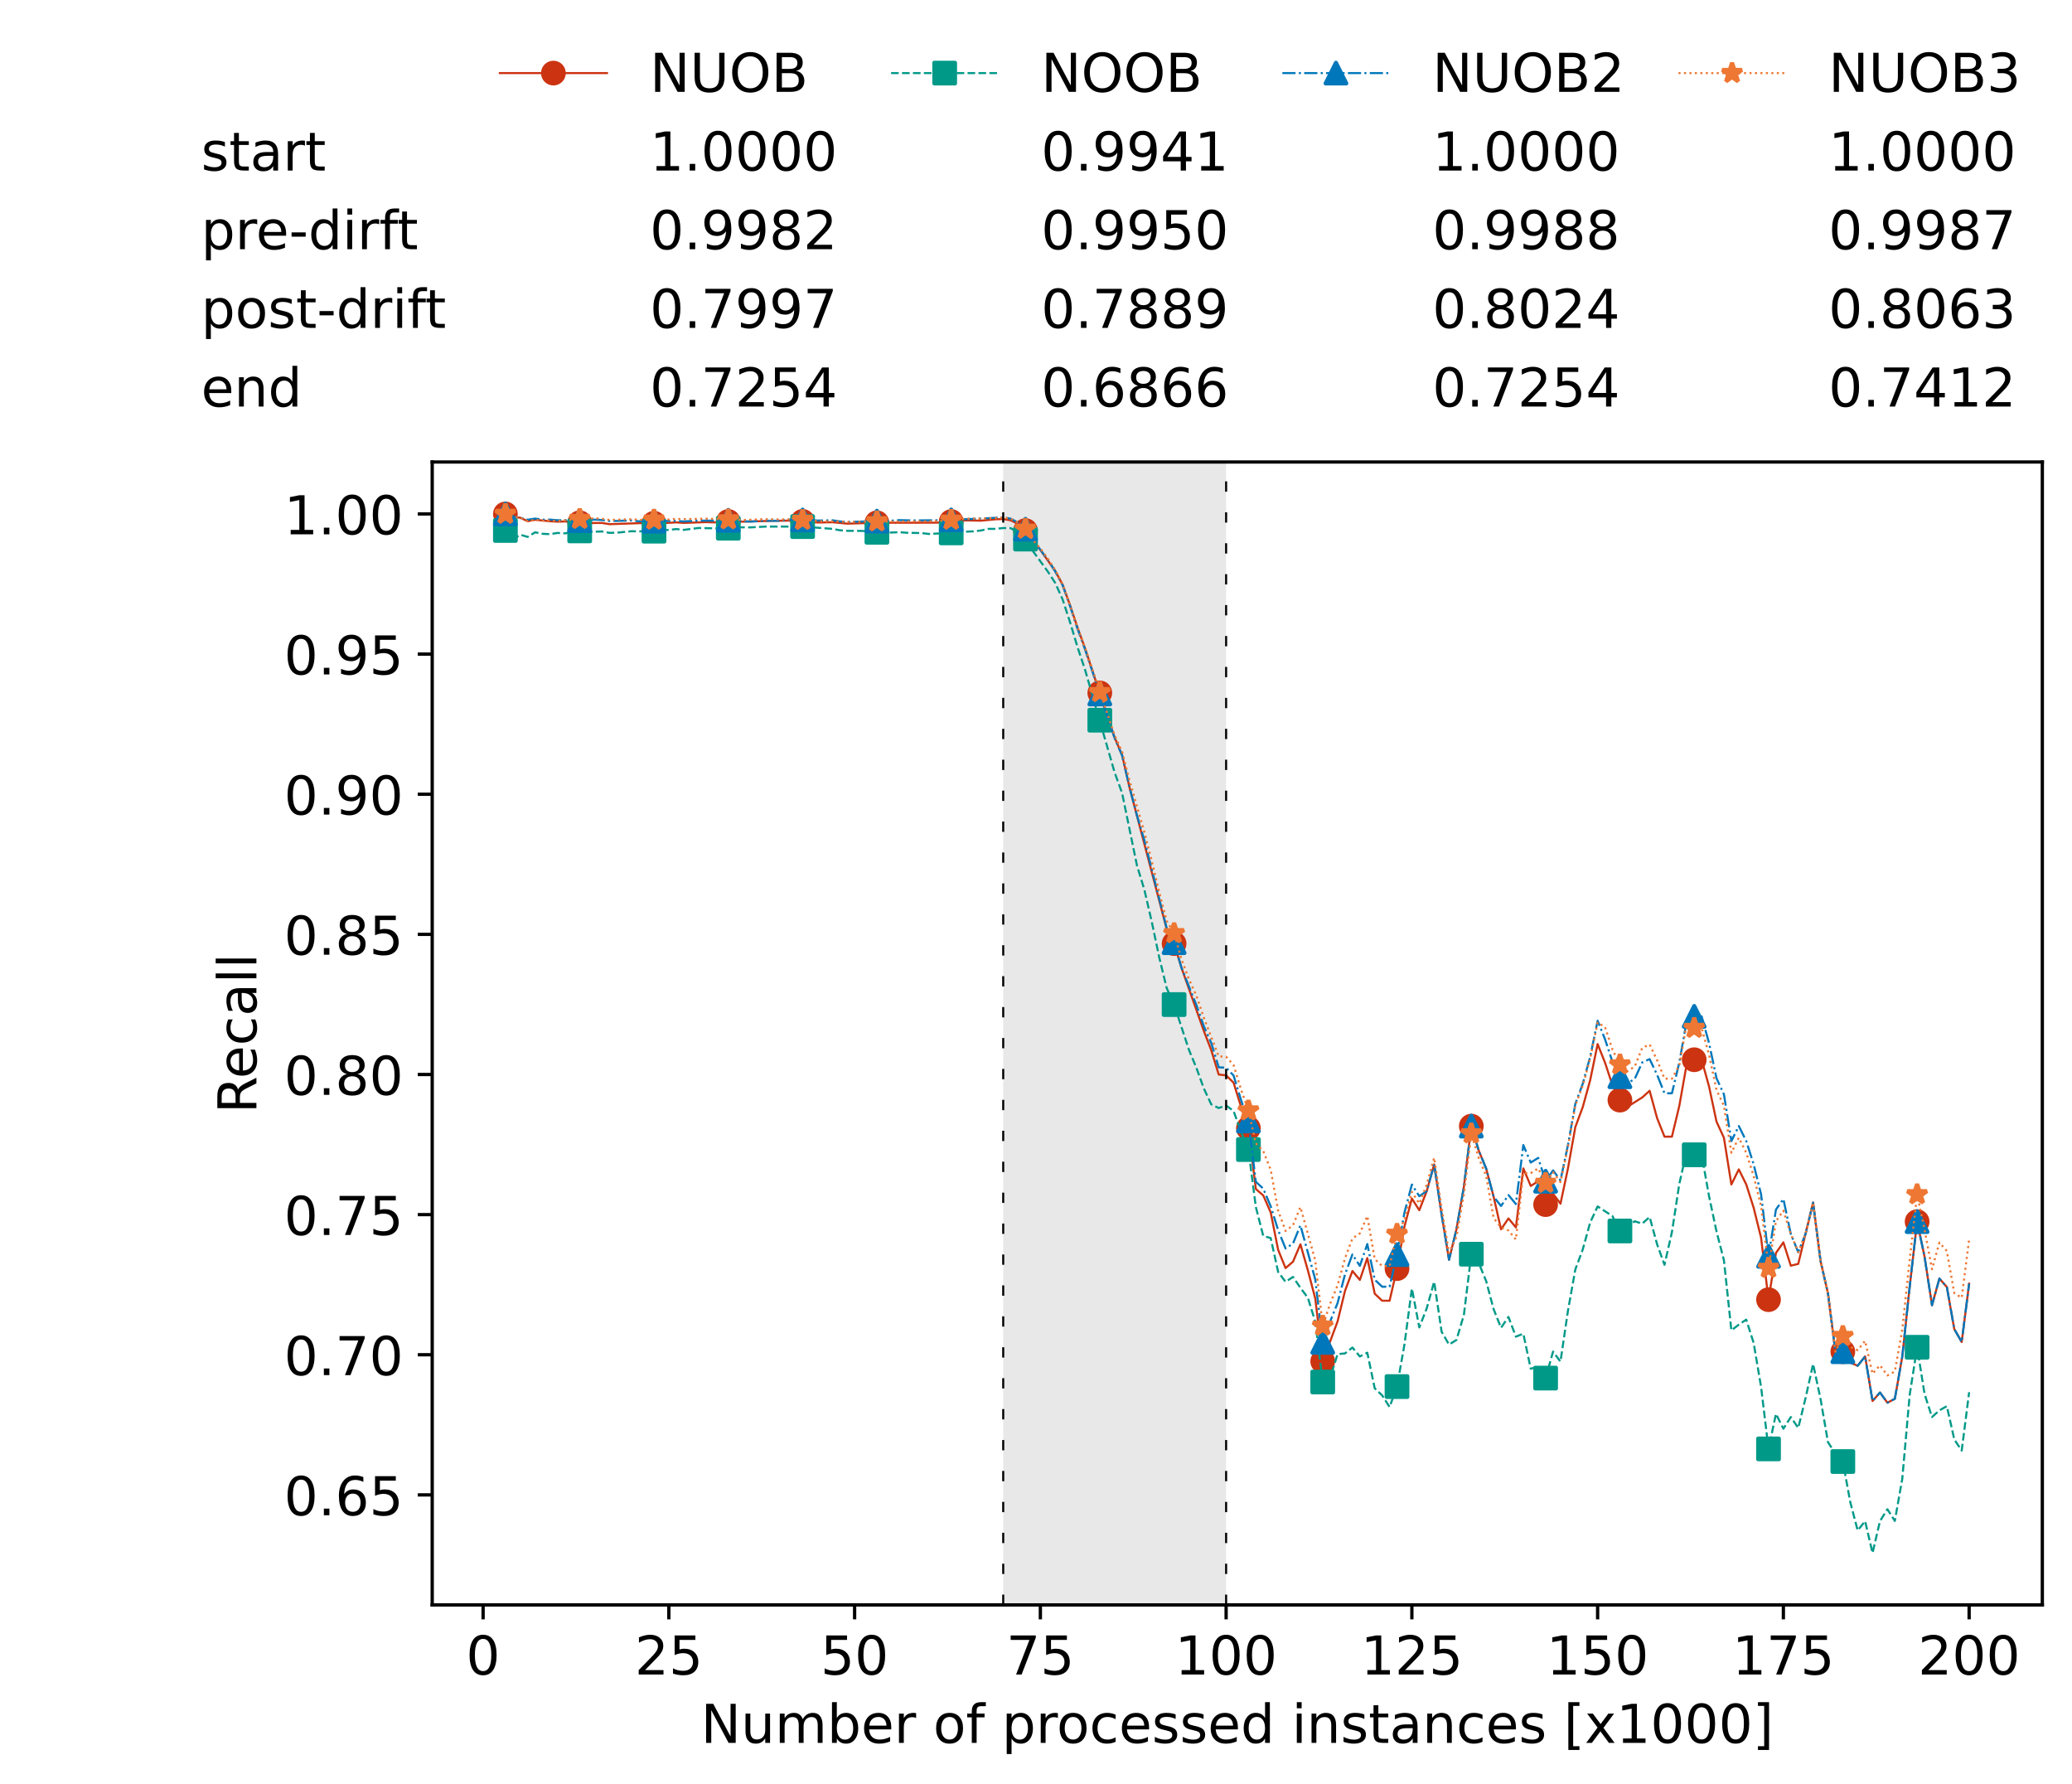 <?xml version="1.0" encoding="utf-8" standalone="no"?>
<!DOCTYPE svg PUBLIC "-//W3C//DTD SVG 1.1//EN"
  "http://www.w3.org/Graphics/SVG/1.1/DTD/svg11.dtd">
<!-- Created with matplotlib (https://matplotlib.org/) -->
<svg height="432.615pt" version="1.1" viewBox="0 0 502.65 432.615" width="502.65pt" xmlns="http://www.w3.org/2000/svg" xmlns:xlink="http://www.w3.org/1999/xlink">
 <defs>
  <style type="text/css">*{stroke-linecap:butt;stroke-linejoin:round;}</style>
 </defs>
 <g id="figure_1">
  <g id="patch_1">
   <path d="M 0 432.615 
L 502.65 432.615 
L 502.65 0 
L 0 0 
z
" style="fill:#ffffff;"/>
  </g>
  <g id="axes_1">
   <g id="patch_2">
    <path d="M 104.85 389.252 
L 495.45 389.252 
L 495.45 112.052 
L 104.85 112.052 
z
" style="fill:#ffffff;"/>
   </g>
   <g id="patch_3">
    <path clip-path="url(#paeb7591889)" d="M 297.446 389.252 
L 297.446 112.052 
L 243.372 112.052 
L 243.372 389.252 
z
" style="fill:#d3d3d3;opacity:0.5;"/>
   </g>
   <g id="matplotlib.axis_1">
    <g id="xtick_1">
     <g id="line2d_1">
      <defs>
       <path d="M 0 0 
L 0 3.5 
" id="mccedfeb24e" style="stroke:#000000;stroke-width:0.8;"/>
      </defs>
      <g>
       <use style="stroke:#000000;stroke-width:0.8;" x="117.197" xlink:href="#mccedfeb24e" y="389.252"/>
      </g>
     </g>
     <g id="text_1">
      <!-- 0 -->
      <g transform="translate(113.061 406.13)scale(0.13 -0.13)">
       <defs>
        <path d="M 31.781 66.406 
Q 24.172 66.406 20.328 58.906 
Q 16.5 51.422 16.5 36.375 
Q 16.5 21.391 20.328 13.891 
Q 24.172 6.391 31.781 6.391 
Q 39.453 6.391 43.281 13.891 
Q 47.125 21.391 47.125 36.375 
Q 47.125 51.422 43.281 58.906 
Q 39.453 66.406 31.781 66.406 
z
M 31.781 74.219 
Q 44.047 74.219 50.516 64.516 
Q 56.984 54.828 56.984 36.375 
Q 56.984 17.969 50.516 8.266 
Q 44.047 -1.422 31.781 -1.422 
Q 19.531 -1.422 13.062 8.266 
Q 6.594 17.969 6.594 36.375 
Q 6.594 54.828 13.062 64.516 
Q 19.531 74.219 31.781 74.219 
z
" id="DejaVuSans-48"/>
       </defs>
       <use xlink:href="#DejaVuSans-48"/>
      </g>
     </g>
    </g>
    <g id="xtick_2">
     <g id="line2d_2">
      <g>
       <use style="stroke:#000000;stroke-width:0.8;" x="162.259" xlink:href="#mccedfeb24e" y="389.252"/>
      </g>
     </g>
     <g id="text_2">
      <!-- 25 -->
      <g transform="translate(153.988 406.13)scale(0.13 -0.13)">
       <defs>
        <path d="M 19.188 8.297 
L 53.609 8.297 
L 53.609 0 
L 7.328 0 
L 7.328 8.297 
Q 12.938 14.109 22.625 23.891 
Q 32.328 33.688 34.812 36.531 
Q 39.547 41.844 41.422 45.531 
Q 43.312 49.219 43.312 52.781 
Q 43.312 58.594 39.234 62.25 
Q 35.156 65.922 28.609 65.922 
Q 23.969 65.922 18.812 64.312 
Q 13.672 62.703 7.812 59.422 
L 7.812 69.391 
Q 13.766 71.781 18.938 73 
Q 24.125 74.219 28.422 74.219 
Q 39.75 74.219 46.484 68.547 
Q 53.219 62.891 53.219 53.422 
Q 53.219 48.922 51.531 44.891 
Q 49.859 40.875 45.406 35.406 
Q 44.188 33.984 37.641 27.219 
Q 31.109 20.453 19.188 8.297 
z
" id="DejaVuSans-50"/>
        <path d="M 10.797 72.906 
L 49.516 72.906 
L 49.516 64.594 
L 19.828 64.594 
L 19.828 46.734 
Q 21.969 47.469 24.109 47.828 
Q 26.266 48.188 28.422 48.188 
Q 40.625 48.188 47.75 41.5 
Q 54.891 34.812 54.891 23.391 
Q 54.891 11.625 47.562 5.094 
Q 40.234 -1.422 26.906 -1.422 
Q 22.312 -1.422 17.547 -0.641 
Q 12.797 0.141 7.719 1.703 
L 7.719 11.625 
Q 12.109 9.234 16.797 8.062 
Q 21.484 6.891 26.703 6.891 
Q 35.156 6.891 40.078 11.328 
Q 45.016 15.766 45.016 23.391 
Q 45.016 31 40.078 35.438 
Q 35.156 39.891 26.703 39.891 
Q 22.75 39.891 18.812 39.016 
Q 14.891 38.141 10.797 36.281 
z
" id="DejaVuSans-53"/>
       </defs>
       <use xlink:href="#DejaVuSans-50"/>
       <use x="63.623" xlink:href="#DejaVuSans-53"/>
      </g>
     </g>
    </g>
    <g id="xtick_3">
     <g id="line2d_3">
      <g>
       <use style="stroke:#000000;stroke-width:0.8;" x="207.322" xlink:href="#mccedfeb24e" y="389.252"/>
      </g>
     </g>
     <g id="text_3">
      <!-- 50 -->
      <g transform="translate(199.05 406.13)scale(0.13 -0.13)">
       <use xlink:href="#DejaVuSans-53"/>
       <use x="63.623" xlink:href="#DejaVuSans-48"/>
      </g>
     </g>
    </g>
    <g id="xtick_4">
     <g id="line2d_4">
      <g>
       <use style="stroke:#000000;stroke-width:0.8;" x="252.384" xlink:href="#mccedfeb24e" y="389.252"/>
      </g>
     </g>
     <g id="text_4">
      <!-- 75 -->
      <g transform="translate(244.113 406.13)scale(0.13 -0.13)">
       <defs>
        <path d="M 8.203 72.906 
L 55.078 72.906 
L 55.078 68.703 
L 28.609 0 
L 18.312 0 
L 43.219 64.594 
L 8.203 64.594 
z
" id="DejaVuSans-55"/>
       </defs>
       <use xlink:href="#DejaVuSans-55"/>
       <use x="63.623" xlink:href="#DejaVuSans-53"/>
      </g>
     </g>
    </g>
    <g id="xtick_5">
     <g id="line2d_5">
      <g>
       <use style="stroke:#000000;stroke-width:0.8;" x="297.446" xlink:href="#mccedfeb24e" y="389.252"/>
      </g>
     </g>
     <g id="text_5">
      <!-- 100 -->
      <g transform="translate(285.039 406.13)scale(0.13 -0.13)">
       <defs>
        <path d="M 12.406 8.297 
L 28.516 8.297 
L 28.516 63.922 
L 10.984 60.406 
L 10.984 69.391 
L 28.422 72.906 
L 38.281 72.906 
L 38.281 8.297 
L 54.391 8.297 
L 54.391 0 
L 12.406 0 
z
" id="DejaVuSans-49"/>
       </defs>
       <use xlink:href="#DejaVuSans-49"/>
       <use x="63.623" xlink:href="#DejaVuSans-48"/>
       <use x="127.246" xlink:href="#DejaVuSans-48"/>
      </g>
     </g>
    </g>
    <g id="xtick_6">
     <g id="line2d_6">
      <g>
       <use style="stroke:#000000;stroke-width:0.8;" x="342.509" xlink:href="#mccedfeb24e" y="389.252"/>
      </g>
     </g>
     <g id="text_6">
      <!-- 125 -->
      <g transform="translate(330.102 406.13)scale(0.13 -0.13)">
       <use xlink:href="#DejaVuSans-49"/>
       <use x="63.623" xlink:href="#DejaVuSans-50"/>
       <use x="127.246" xlink:href="#DejaVuSans-53"/>
      </g>
     </g>
    </g>
    <g id="xtick_7">
     <g id="line2d_7">
      <g>
       <use style="stroke:#000000;stroke-width:0.8;" x="387.571" xlink:href="#mccedfeb24e" y="389.252"/>
      </g>
     </g>
     <g id="text_7">
      <!-- 150 -->
      <g transform="translate(375.164 406.13)scale(0.13 -0.13)">
       <use xlink:href="#DejaVuSans-49"/>
       <use x="63.623" xlink:href="#DejaVuSans-53"/>
       <use x="127.246" xlink:href="#DejaVuSans-48"/>
      </g>
     </g>
    </g>
    <g id="xtick_8">
     <g id="line2d_8">
      <g>
       <use style="stroke:#000000;stroke-width:0.8;" x="432.633" xlink:href="#mccedfeb24e" y="389.252"/>
      </g>
     </g>
     <g id="text_8">
      <!-- 175 -->
      <g transform="translate(420.226 406.13)scale(0.13 -0.13)">
       <use xlink:href="#DejaVuSans-49"/>
       <use x="63.623" xlink:href="#DejaVuSans-55"/>
       <use x="127.246" xlink:href="#DejaVuSans-53"/>
      </g>
     </g>
    </g>
    <g id="xtick_9">
     <g id="line2d_9">
      <g>
       <use style="stroke:#000000;stroke-width:0.8;" x="477.695" xlink:href="#mccedfeb24e" y="389.252"/>
      </g>
     </g>
     <g id="text_9">
      <!-- 200 -->
      <g transform="translate(465.289 406.13)scale(0.13 -0.13)">
       <use xlink:href="#DejaVuSans-50"/>
       <use x="63.623" xlink:href="#DejaVuSans-48"/>
       <use x="127.246" xlink:href="#DejaVuSans-48"/>
      </g>
     </g>
    </g>
    <g id="text_10">
     <!-- Number of processed instances [x1000] -->
     <g transform="translate(170.025 422.711)scale(0.13 -0.13)">
      <defs>
       <path d="M 9.812 72.906 
L 23.094 72.906 
L 55.422 11.922 
L 55.422 72.906 
L 64.984 72.906 
L 64.984 0 
L 51.703 0 
L 19.391 60.984 
L 19.391 0 
L 9.812 0 
z
" id="DejaVuSans-78"/>
       <path d="M 8.5 21.578 
L 8.5 54.688 
L 17.484 54.688 
L 17.484 21.922 
Q 17.484 14.156 20.5 10.266 
Q 23.531 6.391 29.594 6.391 
Q 36.859 6.391 41.078 11.031 
Q 45.312 15.672 45.312 23.688 
L 45.312 54.688 
L 54.297 54.688 
L 54.297 0 
L 45.312 0 
L 45.312 8.406 
Q 42.047 3.422 37.719 1 
Q 33.406 -1.422 27.688 -1.422 
Q 18.266 -1.422 13.375 4.438 
Q 8.5 10.297 8.5 21.578 
z
M 31.109 56 
z
" id="DejaVuSans-117"/>
       <path d="M 52 44.188 
Q 55.375 50.25 60.062 53.125 
Q 64.75 56 71.094 56 
Q 79.641 56 84.281 50.016 
Q 88.922 44.047 88.922 33.016 
L 88.922 0 
L 79.891 0 
L 79.891 32.719 
Q 79.891 40.578 77.094 44.375 
Q 74.312 48.188 68.609 48.188 
Q 61.625 48.188 57.562 43.547 
Q 53.516 38.922 53.516 30.906 
L 53.516 0 
L 44.484 0 
L 44.484 32.719 
Q 44.484 40.625 41.703 44.406 
Q 38.922 48.188 33.109 48.188 
Q 26.219 48.188 22.156 43.531 
Q 18.109 38.875 18.109 30.906 
L 18.109 0 
L 9.078 0 
L 9.078 54.688 
L 18.109 54.688 
L 18.109 46.188 
Q 21.188 51.219 25.484 53.609 
Q 29.781 56 35.688 56 
Q 41.656 56 45.828 52.969 
Q 50 49.953 52 44.188 
z
" id="DejaVuSans-109"/>
       <path d="M 48.688 27.297 
Q 48.688 37.203 44.609 42.844 
Q 40.531 48.484 33.406 48.484 
Q 26.266 48.484 22.188 42.844 
Q 18.109 37.203 18.109 27.297 
Q 18.109 17.391 22.188 11.75 
Q 26.266 6.109 33.406 6.109 
Q 40.531 6.109 44.609 11.75 
Q 48.688 17.391 48.688 27.297 
z
M 18.109 46.391 
Q 20.953 51.266 25.266 53.625 
Q 29.594 56 35.594 56 
Q 45.562 56 51.781 48.094 
Q 58.016 40.188 58.016 27.297 
Q 58.016 14.406 51.781 6.484 
Q 45.562 -1.422 35.594 -1.422 
Q 29.594 -1.422 25.266 0.953 
Q 20.953 3.328 18.109 8.203 
L 18.109 0 
L 9.078 0 
L 9.078 75.984 
L 18.109 75.984 
z
" id="DejaVuSans-98"/>
       <path d="M 56.203 29.594 
L 56.203 25.203 
L 14.891 25.203 
Q 15.484 15.922 20.484 11.062 
Q 25.484 6.203 34.422 6.203 
Q 39.594 6.203 44.453 7.469 
Q 49.312 8.734 54.109 11.281 
L 54.109 2.781 
Q 49.266 0.734 44.188 -0.344 
Q 39.109 -1.422 33.891 -1.422 
Q 20.797 -1.422 13.156 6.188 
Q 5.516 13.812 5.516 26.812 
Q 5.516 40.234 12.766 48.109 
Q 20.016 56 32.328 56 
Q 43.359 56 49.781 48.891 
Q 56.203 41.797 56.203 29.594 
z
M 47.219 32.234 
Q 47.125 39.594 43.094 43.984 
Q 39.062 48.391 32.422 48.391 
Q 24.906 48.391 20.391 44.141 
Q 15.875 39.891 15.188 32.172 
z
" id="DejaVuSans-101"/>
       <path d="M 41.109 46.297 
Q 39.594 47.172 37.812 47.578 
Q 36.031 48 33.891 48 
Q 26.266 48 22.188 43.047 
Q 18.109 38.094 18.109 28.812 
L 18.109 0 
L 9.078 0 
L 9.078 54.688 
L 18.109 54.688 
L 18.109 46.188 
Q 20.953 51.172 25.484 53.578 
Q 30.031 56 36.531 56 
Q 37.453 56 38.578 55.875 
Q 39.703 55.766 41.062 55.516 
z
" id="DejaVuSans-114"/>
       <path id="DejaVuSans-32"/>
       <path d="M 30.609 48.391 
Q 23.391 48.391 19.188 42.75 
Q 14.984 37.109 14.984 27.297 
Q 14.984 17.484 19.156 11.844 
Q 23.344 6.203 30.609 6.203 
Q 37.797 6.203 41.984 11.859 
Q 46.188 17.531 46.188 27.297 
Q 46.188 37.016 41.984 42.703 
Q 37.797 48.391 30.609 48.391 
z
M 30.609 56 
Q 42.328 56 49.016 48.375 
Q 55.719 40.766 55.719 27.297 
Q 55.719 13.875 49.016 6.219 
Q 42.328 -1.422 30.609 -1.422 
Q 18.844 -1.422 12.172 6.219 
Q 5.516 13.875 5.516 27.297 
Q 5.516 40.766 12.172 48.375 
Q 18.844 56 30.609 56 
z
" id="DejaVuSans-111"/>
       <path d="M 37.109 75.984 
L 37.109 68.5 
L 28.516 68.5 
Q 23.688 68.5 21.797 66.547 
Q 19.922 64.594 19.922 59.516 
L 19.922 54.688 
L 34.719 54.688 
L 34.719 47.703 
L 19.922 47.703 
L 19.922 0 
L 10.891 0 
L 10.891 47.703 
L 2.297 47.703 
L 2.297 54.688 
L 10.891 54.688 
L 10.891 58.5 
Q 10.891 67.625 15.141 71.797 
Q 19.391 75.984 28.609 75.984 
z
" id="DejaVuSans-102"/>
       <path d="M 18.109 8.203 
L 18.109 -20.797 
L 9.078 -20.797 
L 9.078 54.688 
L 18.109 54.688 
L 18.109 46.391 
Q 20.953 51.266 25.266 53.625 
Q 29.594 56 35.594 56 
Q 45.562 56 51.781 48.094 
Q 58.016 40.188 58.016 27.297 
Q 58.016 14.406 51.781 6.484 
Q 45.562 -1.422 35.594 -1.422 
Q 29.594 -1.422 25.266 0.953 
Q 20.953 3.328 18.109 8.203 
z
M 48.688 27.297 
Q 48.688 37.203 44.609 42.844 
Q 40.531 48.484 33.406 48.484 
Q 26.266 48.484 22.188 42.844 
Q 18.109 37.203 18.109 27.297 
Q 18.109 17.391 22.188 11.75 
Q 26.266 6.109 33.406 6.109 
Q 40.531 6.109 44.609 11.75 
Q 48.688 17.391 48.688 27.297 
z
" id="DejaVuSans-112"/>
       <path d="M 48.781 52.594 
L 48.781 44.188 
Q 44.969 46.297 41.141 47.344 
Q 37.312 48.391 33.406 48.391 
Q 24.656 48.391 19.812 42.844 
Q 14.984 37.312 14.984 27.297 
Q 14.984 17.281 19.812 11.734 
Q 24.656 6.203 33.406 6.203 
Q 37.312 6.203 41.141 7.25 
Q 44.969 8.297 48.781 10.406 
L 48.781 2.094 
Q 45.016 0.344 40.984 -0.531 
Q 36.969 -1.422 32.422 -1.422 
Q 20.062 -1.422 12.781 6.344 
Q 5.516 14.109 5.516 27.297 
Q 5.516 40.672 12.859 48.328 
Q 20.219 56 33.016 56 
Q 37.156 56 41.109 55.141 
Q 45.062 54.297 48.781 52.594 
z
" id="DejaVuSans-99"/>
       <path d="M 44.281 53.078 
L 44.281 44.578 
Q 40.484 46.531 36.375 47.5 
Q 32.281 48.484 27.875 48.484 
Q 21.188 48.484 17.844 46.438 
Q 14.5 44.391 14.5 40.281 
Q 14.5 37.156 16.891 35.375 
Q 19.281 33.594 26.516 31.984 
L 29.594 31.297 
Q 39.156 29.25 43.188 25.516 
Q 47.219 21.781 47.219 15.094 
Q 47.219 7.469 41.188 3.016 
Q 35.156 -1.422 24.609 -1.422 
Q 20.219 -1.422 15.453 -0.562 
Q 10.688 0.297 5.422 2 
L 5.422 11.281 
Q 10.406 8.688 15.234 7.391 
Q 20.062 6.109 24.812 6.109 
Q 31.156 6.109 34.562 8.281 
Q 37.984 10.453 37.984 14.406 
Q 37.984 18.062 35.516 20.016 
Q 33.062 21.969 24.703 23.781 
L 21.578 24.516 
Q 13.234 26.266 9.516 29.906 
Q 5.812 33.547 5.812 39.891 
Q 5.812 47.609 11.281 51.797 
Q 16.75 56 26.812 56 
Q 31.781 56 36.172 55.266 
Q 40.578 54.547 44.281 53.078 
z
" id="DejaVuSans-115"/>
       <path d="M 45.406 46.391 
L 45.406 75.984 
L 54.391 75.984 
L 54.391 0 
L 45.406 0 
L 45.406 8.203 
Q 42.578 3.328 38.25 0.953 
Q 33.938 -1.422 27.875 -1.422 
Q 17.969 -1.422 11.734 6.484 
Q 5.516 14.406 5.516 27.297 
Q 5.516 40.188 11.734 48.094 
Q 17.969 56 27.875 56 
Q 33.938 56 38.25 53.625 
Q 42.578 51.266 45.406 46.391 
z
M 14.797 27.297 
Q 14.797 17.391 18.875 11.75 
Q 22.953 6.109 30.078 6.109 
Q 37.203 6.109 41.297 11.75 
Q 45.406 17.391 45.406 27.297 
Q 45.406 37.203 41.297 42.844 
Q 37.203 48.484 30.078 48.484 
Q 22.953 48.484 18.875 42.844 
Q 14.797 37.203 14.797 27.297 
z
" id="DejaVuSans-100"/>
       <path d="M 9.422 54.688 
L 18.406 54.688 
L 18.406 0 
L 9.422 0 
z
M 9.422 75.984 
L 18.406 75.984 
L 18.406 64.594 
L 9.422 64.594 
z
" id="DejaVuSans-105"/>
       <path d="M 54.891 33.016 
L 54.891 0 
L 45.906 0 
L 45.906 32.719 
Q 45.906 40.484 42.875 44.328 
Q 39.844 48.188 33.797 48.188 
Q 26.516 48.188 22.312 43.547 
Q 18.109 38.922 18.109 30.906 
L 18.109 0 
L 9.078 0 
L 9.078 54.688 
L 18.109 54.688 
L 18.109 46.188 
Q 21.344 51.125 25.703 53.562 
Q 30.078 56 35.797 56 
Q 45.219 56 50.047 50.172 
Q 54.891 44.344 54.891 33.016 
z
" id="DejaVuSans-110"/>
       <path d="M 18.312 70.219 
L 18.312 54.688 
L 36.812 54.688 
L 36.812 47.703 
L 18.312 47.703 
L 18.312 18.016 
Q 18.312 11.328 20.141 9.422 
Q 21.969 7.516 27.594 7.516 
L 36.812 7.516 
L 36.812 0 
L 27.594 0 
Q 17.188 0 13.234 3.875 
Q 9.281 7.766 9.281 18.016 
L 9.281 47.703 
L 2.688 47.703 
L 2.688 54.688 
L 9.281 54.688 
L 9.281 70.219 
z
" id="DejaVuSans-116"/>
       <path d="M 34.281 27.484 
Q 23.391 27.484 19.188 25 
Q 14.984 22.516 14.984 16.5 
Q 14.984 11.719 18.141 8.906 
Q 21.297 6.109 26.703 6.109 
Q 34.188 6.109 38.703 11.406 
Q 43.219 16.703 43.219 25.484 
L 43.219 27.484 
z
M 52.203 31.203 
L 52.203 0 
L 43.219 0 
L 43.219 8.297 
Q 40.141 3.328 35.547 0.953 
Q 30.953 -1.422 24.312 -1.422 
Q 15.922 -1.422 10.953 3.297 
Q 6 8.016 6 15.922 
Q 6 25.141 12.172 29.828 
Q 18.359 34.516 30.609 34.516 
L 43.219 34.516 
L 43.219 35.406 
Q 43.219 41.609 39.141 45 
Q 35.062 48.391 27.688 48.391 
Q 23 48.391 18.547 47.266 
Q 14.109 46.141 10.016 43.891 
L 10.016 52.203 
Q 14.938 54.109 19.578 55.047 
Q 24.219 56 28.609 56 
Q 40.484 56 46.344 49.844 
Q 52.203 43.703 52.203 31.203 
z
" id="DejaVuSans-97"/>
       <path d="M 8.594 75.984 
L 29.297 75.984 
L 29.297 69 
L 17.578 69 
L 17.578 -6.203 
L 29.297 -6.203 
L 29.297 -13.188 
L 8.594 -13.188 
z
" id="DejaVuSans-91"/>
       <path d="M 54.891 54.688 
L 35.109 28.078 
L 55.906 0 
L 45.312 0 
L 29.391 21.484 
L 13.484 0 
L 2.875 0 
L 24.125 28.609 
L 4.688 54.688 
L 15.281 54.688 
L 29.781 35.203 
L 44.281 54.688 
z
" id="DejaVuSans-120"/>
       <path d="M 30.422 75.984 
L 30.422 -13.188 
L 9.719 -13.188 
L 9.719 -6.203 
L 21.391 -6.203 
L 21.391 69 
L 9.719 69 
L 9.719 75.984 
z
" id="DejaVuSans-93"/>
      </defs>
      <use xlink:href="#DejaVuSans-78"/>
      <use x="74.805" xlink:href="#DejaVuSans-117"/>
      <use x="138.184" xlink:href="#DejaVuSans-109"/>
      <use x="235.596" xlink:href="#DejaVuSans-98"/>
      <use x="299.072" xlink:href="#DejaVuSans-101"/>
      <use x="360.596" xlink:href="#DejaVuSans-114"/>
      <use x="401.709" xlink:href="#DejaVuSans-32"/>
      <use x="433.496" xlink:href="#DejaVuSans-111"/>
      <use x="494.678" xlink:href="#DejaVuSans-102"/>
      <use x="529.883" xlink:href="#DejaVuSans-32"/>
      <use x="561.67" xlink:href="#DejaVuSans-112"/>
      <use x="625.146" xlink:href="#DejaVuSans-114"/>
      <use x="664.01" xlink:href="#DejaVuSans-111"/>
      <use x="725.191" xlink:href="#DejaVuSans-99"/>
      <use x="780.172" xlink:href="#DejaVuSans-101"/>
      <use x="841.695" xlink:href="#DejaVuSans-115"/>
      <use x="893.795" xlink:href="#DejaVuSans-115"/>
      <use x="945.895" xlink:href="#DejaVuSans-101"/>
      <use x="1007.418" xlink:href="#DejaVuSans-100"/>
      <use x="1070.895" xlink:href="#DejaVuSans-32"/>
      <use x="1102.682" xlink:href="#DejaVuSans-105"/>
      <use x="1130.465" xlink:href="#DejaVuSans-110"/>
      <use x="1193.844" xlink:href="#DejaVuSans-115"/>
      <use x="1245.943" xlink:href="#DejaVuSans-116"/>
      <use x="1285.152" xlink:href="#DejaVuSans-97"/>
      <use x="1346.432" xlink:href="#DejaVuSans-110"/>
      <use x="1409.811" xlink:href="#DejaVuSans-99"/>
      <use x="1464.791" xlink:href="#DejaVuSans-101"/>
      <use x="1526.314" xlink:href="#DejaVuSans-115"/>
      <use x="1578.414" xlink:href="#DejaVuSans-32"/>
      <use x="1610.201" xlink:href="#DejaVuSans-91"/>
      <use x="1649.215" xlink:href="#DejaVuSans-120"/>
      <use x="1708.395" xlink:href="#DejaVuSans-49"/>
      <use x="1772.018" xlink:href="#DejaVuSans-48"/>
      <use x="1835.641" xlink:href="#DejaVuSans-48"/>
      <use x="1899.264" xlink:href="#DejaVuSans-48"/>
      <use x="1962.887" xlink:href="#DejaVuSans-93"/>
     </g>
    </g>
   </g>
   <g id="matplotlib.axis_2">
    <g id="ytick_1">
     <g id="line2d_10">
      <defs>
       <path d="M 0 0 
L -3.5 0 
" id="m3f51053c11" style="stroke:#000000;stroke-width:0.8;"/>
      </defs>
      <g>
       <use style="stroke:#000000;stroke-width:0.8;" x="104.85" xlink:href="#m3f51053c11" y="362.562"/>
      </g>
     </g>
     <g id="text_11">
      <!-- 0.65 -->
      <g transform="translate(68.905 367.501)scale(0.13 -0.13)">
       <defs>
        <path d="M 10.688 12.406 
L 21 12.406 
L 21 0 
L 10.688 0 
z
" id="DejaVuSans-46"/>
        <path d="M 33.016 40.375 
Q 26.375 40.375 22.484 35.828 
Q 18.609 31.297 18.609 23.391 
Q 18.609 15.531 22.484 10.953 
Q 26.375 6.391 33.016 6.391 
Q 39.656 6.391 43.531 10.953 
Q 47.406 15.531 47.406 23.391 
Q 47.406 31.297 43.531 35.828 
Q 39.656 40.375 33.016 40.375 
z
M 52.594 71.297 
L 52.594 62.312 
Q 48.875 64.062 45.094 64.984 
Q 41.312 65.922 37.594 65.922 
Q 27.828 65.922 22.672 59.328 
Q 17.531 52.734 16.797 39.406 
Q 19.672 43.656 24.016 45.922 
Q 28.375 48.188 33.594 48.188 
Q 44.578 48.188 50.953 41.516 
Q 57.328 34.859 57.328 23.391 
Q 57.328 12.156 50.688 5.359 
Q 44.047 -1.422 33.016 -1.422 
Q 20.359 -1.422 13.672 8.266 
Q 6.984 17.969 6.984 36.375 
Q 6.984 53.656 15.188 63.938 
Q 23.391 74.219 37.203 74.219 
Q 40.922 74.219 44.703 73.484 
Q 48.484 72.75 52.594 71.297 
z
" id="DejaVuSans-54"/>
       </defs>
       <use xlink:href="#DejaVuSans-48"/>
       <use x="63.623" xlink:href="#DejaVuSans-46"/>
       <use x="95.41" xlink:href="#DejaVuSans-54"/>
       <use x="159.033" xlink:href="#DejaVuSans-53"/>
      </g>
     </g>
    </g>
    <g id="ytick_2">
     <g id="line2d_11">
      <g>
       <use style="stroke:#000000;stroke-width:0.8;" x="104.85" xlink:href="#m3f51053c11" y="328.575"/>
      </g>
     </g>
     <g id="text_12">
      <!-- 0.70 -->
      <g transform="translate(68.905 333.514)scale(0.13 -0.13)">
       <use xlink:href="#DejaVuSans-48"/>
       <use x="63.623" xlink:href="#DejaVuSans-46"/>
       <use x="95.41" xlink:href="#DejaVuSans-55"/>
       <use x="159.033" xlink:href="#DejaVuSans-48"/>
      </g>
     </g>
    </g>
    <g id="ytick_3">
     <g id="line2d_12">
      <g>
       <use style="stroke:#000000;stroke-width:0.8;" x="104.85" xlink:href="#m3f51053c11" y="294.588"/>
      </g>
     </g>
     <g id="text_13">
      <!-- 0.75 -->
      <g transform="translate(68.905 299.527)scale(0.13 -0.13)">
       <use xlink:href="#DejaVuSans-48"/>
       <use x="63.623" xlink:href="#DejaVuSans-46"/>
       <use x="95.41" xlink:href="#DejaVuSans-55"/>
       <use x="159.033" xlink:href="#DejaVuSans-53"/>
      </g>
     </g>
    </g>
    <g id="ytick_4">
     <g id="line2d_13">
      <g>
       <use style="stroke:#000000;stroke-width:0.8;" x="104.85" xlink:href="#m3f51053c11" y="260.6"/>
      </g>
     </g>
     <g id="text_14">
      <!-- 0.80 -->
      <g transform="translate(68.905 265.539)scale(0.13 -0.13)">
       <defs>
        <path d="M 31.781 34.625 
Q 24.75 34.625 20.719 30.859 
Q 16.703 27.094 16.703 20.516 
Q 16.703 13.922 20.719 10.156 
Q 24.75 6.391 31.781 6.391 
Q 38.812 6.391 42.859 10.172 
Q 46.922 13.969 46.922 20.516 
Q 46.922 27.094 42.891 30.859 
Q 38.875 34.625 31.781 34.625 
z
M 21.922 38.812 
Q 15.578 40.375 12.031 44.719 
Q 8.5 49.078 8.5 55.328 
Q 8.5 64.062 14.719 69.141 
Q 20.953 74.219 31.781 74.219 
Q 42.672 74.219 48.875 69.141 
Q 55.078 64.062 55.078 55.328 
Q 55.078 49.078 51.531 44.719 
Q 48 40.375 41.703 38.812 
Q 48.828 37.156 52.797 32.312 
Q 56.781 27.484 56.781 20.516 
Q 56.781 9.906 50.312 4.234 
Q 43.844 -1.422 31.781 -1.422 
Q 19.734 -1.422 13.25 4.234 
Q 6.781 9.906 6.781 20.516 
Q 6.781 27.484 10.781 32.312 
Q 14.797 37.156 21.922 38.812 
z
M 18.312 54.391 
Q 18.312 48.734 21.844 45.562 
Q 25.391 42.391 31.781 42.391 
Q 38.141 42.391 41.719 45.562 
Q 45.312 48.734 45.312 54.391 
Q 45.312 60.062 41.719 63.234 
Q 38.141 66.406 31.781 66.406 
Q 25.391 66.406 21.844 63.234 
Q 18.312 60.062 18.312 54.391 
z
" id="DejaVuSans-56"/>
       </defs>
       <use xlink:href="#DejaVuSans-48"/>
       <use x="63.623" xlink:href="#DejaVuSans-46"/>
       <use x="95.41" xlink:href="#DejaVuSans-56"/>
       <use x="159.033" xlink:href="#DejaVuSans-48"/>
      </g>
     </g>
    </g>
    <g id="ytick_5">
     <g id="line2d_14">
      <g>
       <use style="stroke:#000000;stroke-width:0.8;" x="104.85" xlink:href="#m3f51053c11" y="226.613"/>
      </g>
     </g>
     <g id="text_15">
      <!-- 0.85 -->
      <g transform="translate(68.905 231.552)scale(0.13 -0.13)">
       <use xlink:href="#DejaVuSans-48"/>
       <use x="63.623" xlink:href="#DejaVuSans-46"/>
       <use x="95.41" xlink:href="#DejaVuSans-56"/>
       <use x="159.033" xlink:href="#DejaVuSans-53"/>
      </g>
     </g>
    </g>
    <g id="ytick_6">
     <g id="line2d_15">
      <g>
       <use style="stroke:#000000;stroke-width:0.8;" x="104.85" xlink:href="#m3f51053c11" y="192.626"/>
      </g>
     </g>
     <g id="text_16">
      <!-- 0.90 -->
      <g transform="translate(68.905 197.565)scale(0.13 -0.13)">
       <defs>
        <path d="M 10.984 1.516 
L 10.984 10.5 
Q 14.703 8.734 18.5 7.812 
Q 22.312 6.891 25.984 6.891 
Q 35.75 6.891 40.891 13.453 
Q 46.047 20.016 46.781 33.406 
Q 43.953 29.203 39.594 26.953 
Q 35.25 24.703 29.984 24.703 
Q 19.047 24.703 12.672 31.312 
Q 6.297 37.938 6.297 49.422 
Q 6.297 60.641 12.938 67.422 
Q 19.578 74.219 30.609 74.219 
Q 43.266 74.219 49.922 64.516 
Q 56.594 54.828 56.594 36.375 
Q 56.594 19.141 48.406 8.859 
Q 40.234 -1.422 26.422 -1.422 
Q 22.703 -1.422 18.891 -0.688 
Q 15.094 0.047 10.984 1.516 
z
M 30.609 32.422 
Q 37.25 32.422 41.125 36.953 
Q 45.016 41.5 45.016 49.422 
Q 45.016 57.281 41.125 61.844 
Q 37.25 66.406 30.609 66.406 
Q 23.969 66.406 20.094 61.844 
Q 16.219 57.281 16.219 49.422 
Q 16.219 41.5 20.094 36.953 
Q 23.969 32.422 30.609 32.422 
z
" id="DejaVuSans-57"/>
       </defs>
       <use xlink:href="#DejaVuSans-48"/>
       <use x="63.623" xlink:href="#DejaVuSans-46"/>
       <use x="95.41" xlink:href="#DejaVuSans-57"/>
       <use x="159.033" xlink:href="#DejaVuSans-48"/>
      </g>
     </g>
    </g>
    <g id="ytick_7">
     <g id="line2d_16">
      <g>
       <use style="stroke:#000000;stroke-width:0.8;" x="104.85" xlink:href="#m3f51053c11" y="158.639"/>
      </g>
     </g>
     <g id="text_17">
      <!-- 0.95 -->
      <g transform="translate(68.905 163.578)scale(0.13 -0.13)">
       <use xlink:href="#DejaVuSans-48"/>
       <use x="63.623" xlink:href="#DejaVuSans-46"/>
       <use x="95.41" xlink:href="#DejaVuSans-57"/>
       <use x="159.033" xlink:href="#DejaVuSans-53"/>
      </g>
     </g>
    </g>
    <g id="ytick_8">
     <g id="line2d_17">
      <g>
       <use style="stroke:#000000;stroke-width:0.8;" x="104.85" xlink:href="#m3f51053c11" y="124.652"/>
      </g>
     </g>
     <g id="text_18">
      <!-- 1.00 -->
      <g transform="translate(68.905 129.591)scale(0.13 -0.13)">
       <use xlink:href="#DejaVuSans-49"/>
       <use x="63.623" xlink:href="#DejaVuSans-46"/>
       <use x="95.41" xlink:href="#DejaVuSans-48"/>
       <use x="159.033" xlink:href="#DejaVuSans-48"/>
      </g>
     </g>
    </g>
    <g id="text_19">
     <!-- Recall -->
     <g transform="translate(62.201 270.044)rotate(-90)scale(0.13 -0.13)">
      <defs>
       <path d="M 44.391 34.188 
Q 47.562 33.109 50.562 29.594 
Q 53.562 26.078 56.594 19.922 
L 66.609 0 
L 56 0 
L 46.688 18.703 
Q 43.062 26.031 39.672 28.422 
Q 36.281 30.812 30.422 30.812 
L 19.672 30.812 
L 19.672 0 
L 9.812 0 
L 9.812 72.906 
L 32.078 72.906 
Q 44.578 72.906 50.734 67.672 
Q 56.891 62.453 56.891 51.906 
Q 56.891 45.016 53.688 40.469 
Q 50.484 35.938 44.391 34.188 
z
M 19.672 64.797 
L 19.672 38.922 
L 32.078 38.922 
Q 39.203 38.922 42.844 42.219 
Q 46.484 45.516 46.484 51.906 
Q 46.484 58.297 42.844 61.547 
Q 39.203 64.797 32.078 64.797 
z
" id="DejaVuSans-82"/>
       <path d="M 9.422 75.984 
L 18.406 75.984 
L 18.406 0 
L 9.422 0 
z
" id="DejaVuSans-108"/>
      </defs>
      <use xlink:href="#DejaVuSans-82"/>
      <use x="64.982" xlink:href="#DejaVuSans-101"/>
      <use x="126.506" xlink:href="#DejaVuSans-99"/>
      <use x="181.486" xlink:href="#DejaVuSans-97"/>
      <use x="242.766" xlink:href="#DejaVuSans-108"/>
      <use x="270.549" xlink:href="#DejaVuSans-108"/>
     </g>
    </g>
   </g>
   <g id="line2d_18"/>
   <g id="line2d_19"/>
   <g id="line2d_20"/>
   <g id="line2d_21"/>
   <g id="line2d_22"/>
   <g id="line2d_23">
    <path clip-path="url(#paeb7591889)" d="M 122.605 124.652 
L 124.407 125.353 
L 126.21 125.567 
L 128.012 126.411 
L 129.815 126.059 
L 133.419 126.421 
L 135.222 126.521 
L 137.024 126.467 
L 138.827 126.571 
L 140.629 126.786 
L 142.432 126.849 
L 146.037 126.833 
L 147.839 127.129 
L 155.049 126.887 
L 160.457 126.907 
L 164.062 126.693 
L 165.864 126.827 
L 171.272 126.634 
L 173.074 126.699 
L 178.482 126.463 
L 180.284 126.521 
L 187.494 126.318 
L 192.902 126.251 
L 194.704 126.451 
L 196.507 126.521 
L 198.309 126.728 
L 201.914 126.662 
L 205.519 127.001 
L 212.729 126.793 
L 227.149 126.766 
L 228.952 126.698 
L 232.557 126.362 
L 234.359 126.217 
L 237.964 126.282 
L 241.569 125.945 
L 243.372 125.876 
L 245.174 126.199 
L 246.976 127.082 
L 248.779 128.69 
L 250.581 131.218 
L 252.384 133.382 
L 255.989 138.468 
L 257.791 141.831 
L 259.594 146.822 
L 261.396 152.209 
L 263.199 157.17 
L 268.606 173.724 
L 270.409 178.899 
L 272.211 183.13 
L 274.014 190.993 
L 283.026 225.303 
L 284.829 228.854 
L 286.631 234.755 
L 292.039 250.034 
L 293.841 254.704 
L 295.644 260.606 
L 297.446 260.812 
L 299.249 262.583 
L 301.051 268.376 
L 302.854 273.643 
L 304.656 288.371 
L 306.459 289.931 
L 308.261 294.064 
L 310.064 303.127 
L 311.866 307.557 
L 313.669 306.007 
L 315.471 301.785 
L 317.274 308.087 
L 319.076 314.938 
L 320.879 330.171 
L 324.484 320.493 
L 326.286 313.086 
L 328.089 308.262 
L 329.891 310.425 
L 331.694 305.126 
L 333.496 313.771 
L 335.299 315.471 
L 337.101 315.471 
L 338.904 307.682 
L 340.706 297.486 
L 342.509 290.688 
L 344.311 293.521 
L 346.114 288.886 
L 347.916 282.412 
L 349.719 294.551 
L 351.521 305.531 
L 353.324 298.167 
L 355.126 287.85 
L 356.928 273.122 
L 358.731 279.056 
L 360.533 283.426 
L 362.336 290.223 
L 364.138 298.154 
L 365.941 295.51 
L 367.743 297.689 
L 369.546 283.379 
L 371.348 287.627 
L 373.151 286.494 
L 374.953 292.159 
L 376.756 289.515 
L 378.558 291.943 
L 380.361 283.446 
L 382.163 273.353 
L 383.966 268.498 
L 385.768 261.962 
L 387.571 253.222 
L 389.373 257.754 
L 391.176 263.216 
L 392.978 266.821 
L 394.781 268.439 
L 398.386 266.173 
L 400.188 264.555 
L 401.991 271.163 
L 403.793 275.679 
L 405.596 275.679 
L 407.398 268.163 
L 409.201 257.967 
L 411.003 257.022 
L 412.806 257.022 
L 414.608 263.539 
L 416.411 272.036 
L 418.213 275.949 
L 420.016 287.278 
L 421.818 283.618 
L 423.621 287.26 
L 425.423 292.924 
L 427.226 300.207 
L 429.028 315.214 
L 430.831 303.885 
L 432.633 301.311 
L 434.436 306.975 
L 436.238 306.534 
L 439.843 291.666 
L 441.646 305.827 
L 443.448 313.671 
L 445.251 327.832 
L 447.053 327.832 
L 448.856 330.475 
L 450.658 331.242 
L 452.461 328.976 
L 454.263 339.79 
L 456.066 337.731 
L 457.868 340.202 
L 459.671 339.258 
L 461.473 329.062 
L 463.276 312.069 
L 465.078 296.289 
L 466.881 304.786 
L 468.683 316.565 
L 470.485 310.091 
L 472.288 312.151 
L 474.09 322.347 
L 475.893 325.489 
L 477.695 311.328 
L 477.695 311.328 
" style="fill:none;stroke:#cc3311;stroke-linecap:square;stroke-width:0.5;"/>
    <defs>
     <path d="M 0 2.5 
C 0.663 2.5 1.299 2.237 1.768 1.768 
C 2.237 1.299 2.5 0.663 2.5 0 
C 2.5 -0.663 2.237 -1.299 1.768 -1.768 
C 1.299 -2.237 0.663 -2.5 0 -2.5 
C -0.663 -2.5 -1.299 -2.237 -1.768 -1.768 
C -2.237 -1.299 -2.5 -0.663 -2.5 0 
C -2.5 0.663 -2.237 1.299 -1.768 1.768 
C -1.299 2.237 -0.663 2.5 0 2.5 
z
" id="m8d507a11a0" style="stroke:#cc3311;"/>
    </defs>
    <g clip-path="url(#paeb7591889)">
     <use style="fill:#cc3311;stroke:#cc3311;" x="122.605" xlink:href="#m8d507a11a0" y="124.652"/>
     <use style="fill:#cc3311;stroke:#cc3311;" x="140.629" xlink:href="#m8d507a11a0" y="126.786"/>
     <use style="fill:#cc3311;stroke:#cc3311;" x="158.654" xlink:href="#m8d507a11a0" y="126.91"/>
     <use style="fill:#cc3311;stroke:#cc3311;" x="176.679" xlink:href="#m8d507a11a0" y="126.479"/>
     <use style="fill:#cc3311;stroke:#cc3311;" x="194.704" xlink:href="#m8d507a11a0" y="126.451"/>
     <use style="fill:#cc3311;stroke:#cc3311;" x="212.729" xlink:href="#m8d507a11a0" y="126.793"/>
     <use style="fill:#cc3311;stroke:#cc3311;" x="230.754" xlink:href="#m8d507a11a0" y="126.498"/>
     <use style="fill:#cc3311;stroke:#cc3311;" x="248.779" xlink:href="#m8d507a11a0" y="128.69"/>
     <use style="fill:#cc3311;stroke:#cc3311;" x="266.804" xlink:href="#m8d507a11a0" y="168.06"/>
     <use style="fill:#cc3311;stroke:#cc3311;" x="284.829" xlink:href="#m8d507a11a0" y="228.854"/>
     <use style="fill:#cc3311;stroke:#cc3311;" x="302.854" xlink:href="#m8d507a11a0" y="273.643"/>
     <use style="fill:#cc3311;stroke:#cc3311;" x="320.879" xlink:href="#m8d507a11a0" y="330.171"/>
     <use style="fill:#cc3311;stroke:#cc3311;" x="338.904" xlink:href="#m8d507a11a0" y="307.682"/>
     <use style="fill:#cc3311;stroke:#cc3311;" x="356.928" xlink:href="#m8d507a11a0" y="273.122"/>
     <use style="fill:#cc3311;stroke:#cc3311;" x="374.953" xlink:href="#m8d507a11a0" y="292.159"/>
     <use style="fill:#cc3311;stroke:#cc3311;" x="392.978" xlink:href="#m8d507a11a0" y="266.821"/>
     <use style="fill:#cc3311;stroke:#cc3311;" x="411.003" xlink:href="#m8d507a11a0" y="257.022"/>
     <use style="fill:#cc3311;stroke:#cc3311;" x="429.028" xlink:href="#m8d507a11a0" y="315.214"/>
     <use style="fill:#cc3311;stroke:#cc3311;" x="447.053" xlink:href="#m8d507a11a0" y="327.832"/>
     <use style="fill:#cc3311;stroke:#cc3311;" x="465.078" xlink:href="#m8d507a11a0" y="296.289"/>
    </g>
   </g>
   <g id="line2d_24"/>
   <g id="line2d_25"/>
   <g id="line2d_26"/>
   <g id="line2d_27"/>
   <g id="line2d_28">
    <path clip-path="url(#paeb7591889)" d="M 122.605 128.658 
L 124.407 130.86 
L 126.21 129.686 
L 128.012 130.216 
L 129.815 129.103 
L 131.617 129.463 
L 133.419 129.548 
L 135.222 129.257 
L 137.024 129.361 
L 140.629 128.764 
L 142.432 129.024 
L 146.037 128.896 
L 147.839 129.232 
L 149.642 129.193 
L 153.247 128.837 
L 155.049 128.892 
L 156.852 128.748 
L 158.654 128.824 
L 160.457 128.538 
L 162.259 128.536 
L 164.062 128.314 
L 165.864 128.515 
L 169.469 128.05 
L 174.877 128.176 
L 176.679 128.105 
L 178.482 127.873 
L 182.087 127.91 
L 185.692 127.715 
L 194.704 127.711 
L 201.914 128.271 
L 203.717 128.603 
L 205.519 128.742 
L 209.124 128.762 
L 214.532 129.241 
L 218.137 129.067 
L 219.939 129.212 
L 223.544 129.289 
L 225.347 129.508 
L 228.952 129.312 
L 230.754 129.244 
L 234.359 128.944 
L 236.162 128.866 
L 237.964 128.667 
L 239.767 128.268 
L 241.569 128.266 
L 243.372 128.058 
L 245.174 128.099 
L 246.976 129.126 
L 248.779 130.74 
L 250.581 133.662 
L 254.186 138.612 
L 255.989 141.381 
L 257.791 145.401 
L 259.594 150.954 
L 261.396 156.948 
L 263.199 162.346 
L 270.409 187.385 
L 272.211 192.343 
L 275.816 209.903 
L 277.619 215.816 
L 279.421 223.63 
L 281.224 232.228 
L 283.026 239.636 
L 284.829 243.648 
L 288.434 254.636 
L 290.236 259 
L 292.039 263.978 
L 293.841 267.851 
L 295.644 268.735 
L 297.446 268.117 
L 299.249 269.45 
L 301.051 274.469 
L 302.854 278.804 
L 304.656 292.742 
L 306.459 299.762 
L 308.261 300.269 
L 310.064 308.483 
L 311.866 310.894 
L 313.669 309.699 
L 315.471 312.344 
L 317.274 314.751 
L 319.076 320.56 
L 320.879 335.186 
L 322.681 334.171 
L 324.484 328.424 
L 326.286 328.25 
L 328.089 326.825 
L 329.891 328.988 
L 331.694 328.074 
L 333.496 336.72 
L 335.299 338.419 
L 337.101 341.252 
L 338.904 336.295 
L 340.706 326.099 
L 342.509 312.504 
L 344.311 321.945 
L 346.114 317.31 
L 347.916 310.837 
L 349.719 322.975 
L 351.521 326.112 
L 353.324 324.979 
L 355.126 318.91 
L 356.928 304.182 
L 358.731 306.34 
L 360.533 310.71 
L 362.336 317.507 
L 364.138 322.039 
L 365.941 319.396 
L 367.743 324.189 
L 369.546 323.473 
L 371.348 331.97 
L 373.151 331.404 
L 374.953 334.236 
L 376.756 327.816 
L 378.558 330.244 
L 380.361 317.971 
L 382.163 307.877 
L 383.966 303.022 
L 385.768 296.486 
L 387.571 292.602 
L 391.176 294.949 
L 392.978 298.553 
L 396.583 296.207 
L 398.386 296.773 
L 400.188 295.155 
L 401.991 301.763 
L 403.793 306.754 
L 405.596 298.824 
L 407.398 287.059 
L 409.201 279.129 
L 411.003 280.073 
L 412.806 280.073 
L 414.608 290.167 
L 416.411 298.664 
L 418.213 305.667 
L 420.016 322.661 
L 421.818 321.266 
L 423.621 320.052 
L 425.423 325.717 
L 427.226 336.399 
L 429.028 351.406 
L 430.831 342.909 
L 432.633 346.514 
L 434.436 343.682 
L 436.238 346.33 
L 438.041 338.966 
L 439.843 330.8 
L 441.646 339.297 
L 443.448 349.755 
L 445.251 352.587 
L 447.053 354.475 
L 448.856 364.294 
L 450.658 371.193 
L 452.461 368.927 
L 454.263 376.652 
L 456.066 368.927 
L 457.868 366.044 
L 459.671 368.876 
L 461.473 358.68 
L 463.276 338.288 
L 465.078 326.756 
L 466.881 338.085 
L 468.683 343.685 
L 470.485 342.067 
L 472.288 341.037 
L 474.09 349.109 
L 475.893 351.822 
L 477.695 337.661 
L 477.695 337.661 
" style="fill:none;stroke:#009988;stroke-dasharray:1.85,0.8;stroke-dashoffset:0;stroke-width:0.5;"/>
    <defs>
     <path d="M -2.5 2.5 
L 2.5 2.5 
L 2.5 -2.5 
L -2.5 -2.5 
z
" id="me3e294e402" style="stroke:#009988;stroke-linejoin:miter;"/>
    </defs>
    <g clip-path="url(#paeb7591889)">
     <use style="fill:#009988;stroke:#009988;stroke-linejoin:miter;" x="122.605" xlink:href="#me3e294e402" y="128.658"/>
     <use style="fill:#009988;stroke:#009988;stroke-linejoin:miter;" x="140.629" xlink:href="#me3e294e402" y="128.764"/>
     <use style="fill:#009988;stroke:#009988;stroke-linejoin:miter;" x="158.654" xlink:href="#me3e294e402" y="128.824"/>
     <use style="fill:#009988;stroke:#009988;stroke-linejoin:miter;" x="176.679" xlink:href="#me3e294e402" y="128.105"/>
     <use style="fill:#009988;stroke:#009988;stroke-linejoin:miter;" x="194.704" xlink:href="#me3e294e402" y="127.711"/>
     <use style="fill:#009988;stroke:#009988;stroke-linejoin:miter;" x="212.729" xlink:href="#me3e294e402" y="129.091"/>
     <use style="fill:#009988;stroke:#009988;stroke-linejoin:miter;" x="230.754" xlink:href="#me3e294e402" y="129.244"/>
     <use style="fill:#009988;stroke:#009988;stroke-linejoin:miter;" x="248.779" xlink:href="#me3e294e402" y="130.74"/>
     <use style="fill:#009988;stroke:#009988;stroke-linejoin:miter;" x="266.804" xlink:href="#me3e294e402" y="174.674"/>
     <use style="fill:#009988;stroke:#009988;stroke-linejoin:miter;" x="284.829" xlink:href="#me3e294e402" y="243.648"/>
     <use style="fill:#009988;stroke:#009988;stroke-linejoin:miter;" x="302.854" xlink:href="#me3e294e402" y="278.804"/>
     <use style="fill:#009988;stroke:#009988;stroke-linejoin:miter;" x="320.879" xlink:href="#me3e294e402" y="335.186"/>
     <use style="fill:#009988;stroke:#009988;stroke-linejoin:miter;" x="338.904" xlink:href="#me3e294e402" y="336.295"/>
     <use style="fill:#009988;stroke:#009988;stroke-linejoin:miter;" x="356.928" xlink:href="#me3e294e402" y="304.182"/>
     <use style="fill:#009988;stroke:#009988;stroke-linejoin:miter;" x="374.953" xlink:href="#me3e294e402" y="334.236"/>
     <use style="fill:#009988;stroke:#009988;stroke-linejoin:miter;" x="392.978" xlink:href="#me3e294e402" y="298.553"/>
     <use style="fill:#009988;stroke:#009988;stroke-linejoin:miter;" x="411.003" xlink:href="#me3e294e402" y="280.073"/>
     <use style="fill:#009988;stroke:#009988;stroke-linejoin:miter;" x="429.028" xlink:href="#me3e294e402" y="351.406"/>
     <use style="fill:#009988;stroke:#009988;stroke-linejoin:miter;" x="447.053" xlink:href="#me3e294e402" y="354.475"/>
     <use style="fill:#009988;stroke:#009988;stroke-linejoin:miter;" x="465.078" xlink:href="#me3e294e402" y="326.756"/>
    </g>
   </g>
   <g id="line2d_29"/>
   <g id="line2d_30"/>
   <g id="line2d_31"/>
   <g id="line2d_32"/>
   <g id="line2d_33">
    <path clip-path="url(#paeb7591889)" d="M 122.605 124.652 
L 124.407 125.353 
L 126.21 125.567 
L 128.012 126.054 
L 129.815 125.773 
L 131.617 126.027 
L 133.419 126.024 
L 135.222 126.173 
L 138.827 126.15 
L 140.629 126.274 
L 144.234 126.024 
L 146.037 126.123 
L 147.839 126.378 
L 153.247 126.24 
L 155.049 126.431 
L 164.062 126.331 
L 165.864 126.465 
L 169.469 126.265 
L 178.482 126.318 
L 182.087 126.501 
L 185.692 126.303 
L 189.297 126.303 
L 191.099 126.041 
L 196.507 126.11 
L 198.309 126.251 
L 201.914 126.185 
L 203.717 126.453 
L 205.519 126.592 
L 212.729 126.39 
L 214.532 126.4 
L 218.137 126.151 
L 221.742 126.223 
L 228.952 126.158 
L 239.767 125.679 
L 243.372 125.471 
L 245.174 125.794 
L 246.976 126.742 
L 248.779 128.35 
L 250.581 130.954 
L 254.186 135.721 
L 255.989 138.592 
L 257.791 141.955 
L 259.594 147.017 
L 261.396 152.506 
L 263.199 157.424 
L 270.409 179.047 
L 272.211 183.213 
L 274.014 190.933 
L 275.816 197.762 
L 277.619 203.812 
L 283.026 225.079 
L 284.829 228.63 
L 286.631 234.74 
L 290.236 243.755 
L 292.039 248.904 
L 293.841 252.956 
L 295.644 258.857 
L 297.446 258.96 
L 299.249 260.84 
L 301.051 266.745 
L 302.854 271.895 
L 304.656 286.623 
L 306.459 288.294 
L 308.261 292.559 
L 310.064 298.365 
L 311.866 302.796 
L 313.669 301.601 
L 315.471 297.184 
L 319.076 310.341 
L 320.879 325.574 
L 322.681 320.497 
L 324.484 316.041 
L 326.286 309.069 
L 328.089 304.245 
L 329.891 307.026 
L 331.694 301.727 
L 333.496 310.373 
L 335.299 312.072 
L 337.101 312.072 
L 338.904 304.283 
L 340.706 294.087 
L 342.509 287.29 
L 344.311 290.122 
L 346.114 288.886 
L 347.916 282.412 
L 349.719 294.551 
L 351.521 305.531 
L 353.324 298.167 
L 355.126 287.85 
L 356.928 273.122 
L 358.731 279.056 
L 360.533 283.426 
L 362.336 290.223 
L 364.138 292.489 
L 365.941 289.846 
L 367.743 292.024 
L 369.546 277.714 
L 371.348 281.962 
L 373.151 280.83 
L 374.953 286.494 
L 376.756 283.851 
L 378.558 286.278 
L 380.361 277.781 
L 382.163 267.688 
L 383.966 262.833 
L 385.768 256.297 
L 387.571 247.557 
L 389.373 252.089 
L 391.176 257.551 
L 392.978 261.156 
L 394.781 262.774 
L 396.583 261.642 
L 398.386 257.676 
L 400.188 256.867 
L 401.991 260.643 
L 403.793 265.159 
L 405.596 265.159 
L 407.398 257.643 
L 409.201 247.447 
L 411.003 246.503 
L 412.806 246.503 
L 414.608 253.019 
L 416.411 261.516 
L 418.213 265.429 
L 420.016 276.758 
L 421.818 273.098 
L 423.621 276.74 
L 425.423 282.404 
L 427.226 289.687 
L 429.028 304.695 
L 430.831 293.366 
L 432.633 290.791 
L 434.436 299.288 
L 436.238 303.701 
L 438.041 299.17 
L 439.843 291.666 
L 441.646 305.827 
L 443.448 313.671 
L 445.251 327.832 
L 447.053 327.832 
L 448.856 330.475 
L 450.658 331.242 
L 452.461 328.976 
L 454.263 339.79 
L 456.066 337.731 
L 457.868 340.202 
L 459.671 339.258 
L 461.473 329.062 
L 463.276 312.069 
L 465.078 296.289 
L 466.881 304.786 
L 468.683 316.565 
L 470.485 310.091 
L 472.288 312.151 
L 474.09 322.347 
L 475.893 325.489 
L 477.695 311.328 
L 477.695 311.328 
" style="fill:none;stroke:#0077bb;stroke-dasharray:3.2,0.8,0.5,0.8;stroke-dashoffset:0;stroke-width:0.5;"/>
    <defs>
     <path d="M 0 -2.5 
L -2.5 2.5 
L 2.5 2.5 
z
" id="m5c6565ffb1" style="stroke:#0077bb;stroke-linejoin:miter;"/>
    </defs>
    <g clip-path="url(#paeb7591889)">
     <use style="fill:#0077bb;stroke:#0077bb;stroke-linejoin:miter;" x="122.605" xlink:href="#m5c6565ffb1" y="124.652"/>
     <use style="fill:#0077bb;stroke:#0077bb;stroke-linejoin:miter;" x="140.629" xlink:href="#m5c6565ffb1" y="126.274"/>
     <use style="fill:#0077bb;stroke:#0077bb;stroke-linejoin:miter;" x="158.654" xlink:href="#m5c6565ffb1" y="126.41"/>
     <use style="fill:#0077bb;stroke:#0077bb;stroke-linejoin:miter;" x="176.679" xlink:href="#m5c6565ffb1" y="126.188"/>
     <use style="fill:#0077bb;stroke:#0077bb;stroke-linejoin:miter;" x="194.704" xlink:href="#m5c6565ffb1" y="126.109"/>
     <use style="fill:#0077bb;stroke:#0077bb;stroke-linejoin:miter;" x="212.729" xlink:href="#m5c6565ffb1" y="126.39"/>
     <use style="fill:#0077bb;stroke:#0077bb;stroke-linejoin:miter;" x="230.754" xlink:href="#m5c6565ffb1" y="126.091"/>
     <use style="fill:#0077bb;stroke:#0077bb;stroke-linejoin:miter;" x="248.779" xlink:href="#m5c6565ffb1" y="128.35"/>
     <use style="fill:#0077bb;stroke:#0077bb;stroke-linejoin:miter;" x="266.804" xlink:href="#m5c6565ffb1" y="168.319"/>
     <use style="fill:#0077bb;stroke:#0077bb;stroke-linejoin:miter;" x="284.829" xlink:href="#m5c6565ffb1" y="228.63"/>
     <use style="fill:#0077bb;stroke:#0077bb;stroke-linejoin:miter;" x="302.854" xlink:href="#m5c6565ffb1" y="271.895"/>
     <use style="fill:#0077bb;stroke:#0077bb;stroke-linejoin:miter;" x="320.879" xlink:href="#m5c6565ffb1" y="325.574"/>
     <use style="fill:#0077bb;stroke:#0077bb;stroke-linejoin:miter;" x="338.904" xlink:href="#m5c6565ffb1" y="304.283"/>
     <use style="fill:#0077bb;stroke:#0077bb;stroke-linejoin:miter;" x="356.928" xlink:href="#m5c6565ffb1" y="273.122"/>
     <use style="fill:#0077bb;stroke:#0077bb;stroke-linejoin:miter;" x="374.953" xlink:href="#m5c6565ffb1" y="286.494"/>
     <use style="fill:#0077bb;stroke:#0077bb;stroke-linejoin:miter;" x="392.978" xlink:href="#m5c6565ffb1" y="261.156"/>
     <use style="fill:#0077bb;stroke:#0077bb;stroke-linejoin:miter;" x="411.003" xlink:href="#m5c6565ffb1" y="246.503"/>
     <use style="fill:#0077bb;stroke:#0077bb;stroke-linejoin:miter;" x="429.028" xlink:href="#m5c6565ffb1" y="304.695"/>
     <use style="fill:#0077bb;stroke:#0077bb;stroke-linejoin:miter;" x="447.053" xlink:href="#m5c6565ffb1" y="327.832"/>
     <use style="fill:#0077bb;stroke:#0077bb;stroke-linejoin:miter;" x="465.078" xlink:href="#m5c6565ffb1" y="296.289"/>
    </g>
   </g>
   <g id="line2d_34"/>
   <g id="line2d_35"/>
   <g id="line2d_36"/>
   <g id="line2d_37"/>
   <g id="line2d_38">
    <path clip-path="url(#paeb7591889)" d="M 122.605 124.652 
L 124.407 125.353 
L 126.21 125.567 
L 128.012 126.411 
L 129.815 126.059 
L 131.617 126.266 
L 133.419 126.228 
L 135.222 126.352 
L 140.629 125.889 
L 144.234 125.698 
L 146.037 125.82 
L 147.839 126.096 
L 153.247 125.931 
L 155.049 126.07 
L 162.259 125.996 
L 164.062 125.85 
L 165.864 125.916 
L 171.272 125.791 
L 180.284 126.124 
L 185.692 125.918 
L 189.297 125.988 
L 192.902 125.922 
L 194.704 126.123 
L 196.507 126.192 
L 198.309 126.399 
L 203.717 126.467 
L 205.519 126.606 
L 209.124 126.543 
L 225.347 126.427 
L 228.952 126.295 
L 232.557 125.958 
L 234.359 125.813 
L 239.767 125.748 
L 243.372 125.539 
L 245.174 125.792 
L 246.976 126.739 
L 248.779 128.274 
L 250.581 130.955 
L 252.384 133.029 
L 254.186 135.483 
L 255.989 138.251 
L 257.791 141.702 
L 259.594 146.764 
L 261.396 152.254 
L 263.199 156.996 
L 270.409 178.397 
L 272.211 182.298 
L 274.014 189.31 
L 277.619 201.862 
L 279.421 208.894 
L 281.224 216.43 
L 283.026 223.342 
L 284.829 226.359 
L 286.631 232.678 
L 288.434 237.487 
L 290.236 241.497 
L 292.039 246.816 
L 295.644 256.203 
L 297.446 256.306 
L 299.249 258.295 
L 301.051 264.199 
L 302.854 269.35 
L 304.656 277.28 
L 306.459 279.174 
L 308.261 283.704 
L 310.064 293.617 
L 311.866 298.552 
L 313.669 297.179 
L 315.471 292.762 
L 319.076 305.706 
L 320.879 321.547 
L 322.681 316.184 
L 324.484 311.728 
L 326.286 305.192 
L 328.089 300.368 
L 329.891 299.132 
L 331.694 294.929 
L 333.496 305.364 
L 335.299 307.063 
L 337.101 307.063 
L 338.904 299.275 
L 340.706 295.876 
L 342.509 289.079 
L 344.311 291.911 
L 346.114 287.276 
L 347.916 280.802 
L 349.719 292.941 
L 351.521 303.921 
L 353.324 299.956 
L 355.126 289.638 
L 356.928 274.911 
L 358.731 280.845 
L 360.533 285.215 
L 362.336 295.411 
L 364.138 297.677 
L 365.941 298.432 
L 367.743 300.611 
L 369.546 284.511 
L 371.348 284.511 
L 373.151 283.379 
L 374.953 286.919 
L 376.756 284.275 
L 378.558 286.703 
L 380.361 278.206 
L 382.163 268.113 
L 383.966 263.258 
L 385.768 256.722 
L 387.571 247.982 
L 389.373 249.115 
L 391.176 254.577 
L 392.978 258.182 
L 394.781 259.801 
L 396.583 258.668 
L 398.386 254.136 
L 400.188 253.327 
L 401.991 257.103 
L 403.793 261.619 
L 405.596 261.619 
L 407.398 258.351 
L 409.201 248.155 
L 411.003 249.335 
L 412.806 249.335 
L 414.608 255.851 
L 416.411 264.348 
L 418.213 268.262 
L 420.016 279.591 
L 421.818 275.931 
L 423.621 279.572 
L 425.423 285.237 
L 427.226 292.52 
L 429.028 307.527 
L 430.831 296.198 
L 432.633 293.623 
L 434.436 299.288 
L 436.238 303.701 
L 438.041 299.17 
L 439.843 291.666 
L 441.646 305.827 
L 443.448 313.671 
L 445.251 327.832 
L 447.053 324.056 
L 448.856 326.699 
L 450.658 327.466 
L 452.461 325.2 
L 454.263 333.182 
L 456.066 331.122 
L 457.868 333.594 
L 459.671 332.65 
L 461.473 322.453 
L 463.276 305.46 
L 465.078 289.68 
L 466.881 298.177 
L 468.683 307.832 
L 470.485 301.359 
L 472.288 303.418 
L 474.09 313.615 
L 475.893 314.757 
L 477.695 300.596 
L 477.695 300.596 
" style="fill:none;stroke:#ee7733;stroke-dasharray:0.5,0.825;stroke-dashoffset:0;stroke-width:0.5;"/>
    <defs>
     <path d="M 0 -2.5 
L -0.561 -0.773 
L -2.378 -0.773 
L -0.908 0.295 
L -1.469 2.023 
L -0 0.955 
L 1.469 2.023 
L 0.908 0.295 
L 2.378 -0.773 
L 0.561 -0.773 
z
" id="m80ea60eb5f" style="stroke:#ee7733;stroke-linejoin:bevel;"/>
    </defs>
    <g clip-path="url(#paeb7591889)">
     <use style="fill:#ee7733;stroke:#ee7733;stroke-linejoin:bevel;" x="122.605" xlink:href="#m80ea60eb5f" y="124.652"/>
     <use style="fill:#ee7733;stroke:#ee7733;stroke-linejoin:bevel;" x="140.629" xlink:href="#m80ea60eb5f" y="125.889"/>
     <use style="fill:#ee7733;stroke:#ee7733;stroke-linejoin:bevel;" x="158.654" xlink:href="#m80ea60eb5f" y="126.067"/>
     <use style="fill:#ee7733;stroke:#ee7733;stroke-linejoin:bevel;" x="176.679" xlink:href="#m80ea60eb5f" y="125.995"/>
     <use style="fill:#ee7733;stroke:#ee7733;stroke-linejoin:bevel;" x="194.704" xlink:href="#m80ea60eb5f" y="126.123"/>
     <use style="fill:#ee7733;stroke:#ee7733;stroke-linejoin:bevel;" x="212.729" xlink:href="#m80ea60eb5f" y="126.471"/>
     <use style="fill:#ee7733;stroke:#ee7733;stroke-linejoin:bevel;" x="230.754" xlink:href="#m80ea60eb5f" y="126.094"/>
     <use style="fill:#ee7733;stroke:#ee7733;stroke-linejoin:bevel;" x="248.779" xlink:href="#m80ea60eb5f" y="128.274"/>
     <use style="fill:#ee7733;stroke:#ee7733;stroke-linejoin:bevel;" x="266.804" xlink:href="#m80ea60eb5f" y="167.892"/>
     <use style="fill:#ee7733;stroke:#ee7733;stroke-linejoin:bevel;" x="284.829" xlink:href="#m80ea60eb5f" y="226.359"/>
     <use style="fill:#ee7733;stroke:#ee7733;stroke-linejoin:bevel;" x="302.854" xlink:href="#m80ea60eb5f" y="269.35"/>
     <use style="fill:#ee7733;stroke:#ee7733;stroke-linejoin:bevel;" x="320.879" xlink:href="#m80ea60eb5f" y="321.547"/>
     <use style="fill:#ee7733;stroke:#ee7733;stroke-linejoin:bevel;" x="338.904" xlink:href="#m80ea60eb5f" y="299.275"/>
     <use style="fill:#ee7733;stroke:#ee7733;stroke-linejoin:bevel;" x="356.928" xlink:href="#m80ea60eb5f" y="274.911"/>
     <use style="fill:#ee7733;stroke:#ee7733;stroke-linejoin:bevel;" x="374.953" xlink:href="#m80ea60eb5f" y="286.919"/>
     <use style="fill:#ee7733;stroke:#ee7733;stroke-linejoin:bevel;" x="392.978" xlink:href="#m80ea60eb5f" y="258.182"/>
     <use style="fill:#ee7733;stroke:#ee7733;stroke-linejoin:bevel;" x="411.003" xlink:href="#m80ea60eb5f" y="249.335"/>
     <use style="fill:#ee7733;stroke:#ee7733;stroke-linejoin:bevel;" x="429.028" xlink:href="#m80ea60eb5f" y="307.527"/>
     <use style="fill:#ee7733;stroke:#ee7733;stroke-linejoin:bevel;" x="447.053" xlink:href="#m80ea60eb5f" y="324.056"/>
     <use style="fill:#ee7733;stroke:#ee7733;stroke-linejoin:bevel;" x="465.078" xlink:href="#m80ea60eb5f" y="289.68"/>
    </g>
   </g>
   <g id="line2d_39"/>
   <g id="line2d_40"/>
   <g id="line2d_41"/>
   <g id="line2d_42"/>
   <g id="line2d_43">
    <path clip-path="url(#paeb7591889)" d="M 243.372 389.252 
L 243.372 112.052 
" style="fill:none;stroke:#000000;stroke-dasharray:2.5,5;stroke-dashoffset:0;stroke-width:0.5;"/>
   </g>
   <g id="line2d_44">
    <path clip-path="url(#paeb7591889)" d="M 297.446 389.252 
L 297.446 112.052 
" style="fill:none;stroke:#000000;stroke-dasharray:2.5,5;stroke-dashoffset:0;stroke-width:0.5;"/>
   </g>
   <g id="patch_4">
    <path d="M 104.85 389.252 
L 104.85 112.052 
" style="fill:none;stroke:#000000;stroke-linecap:square;stroke-linejoin:miter;stroke-width:0.8;"/>
   </g>
   <g id="patch_5">
    <path d="M 495.45 389.252 
L 495.45 112.052 
" style="fill:none;stroke:#000000;stroke-linecap:square;stroke-linejoin:miter;stroke-width:0.8;"/>
   </g>
   <g id="patch_6">
    <path d="M 104.85 389.252 
L 495.45 389.252 
" style="fill:none;stroke:#000000;stroke-linecap:square;stroke-linejoin:miter;stroke-width:0.8;"/>
   </g>
   <g id="patch_7">
    <path d="M 104.85 112.052 
L 495.45 112.052 
" style="fill:none;stroke:#000000;stroke-linecap:square;stroke-linejoin:miter;stroke-width:0.8;"/>
   </g>
   <g id="legend_1">
    <g id="line2d_45"/>
    <g id="line2d_46"/>
    <g id="text_20">
     <!--   -->
     <g transform="translate(48.8 22.278)scale(0.13 -0.13)">
      <use xlink:href="#DejaVuSans-32"/>
     </g>
    </g>
    <g id="line2d_47"/>
    <g id="line2d_48"/>
    <g id="text_21">
     <!-- start -->
     <g transform="translate(48.8 41.36)scale(0.13 -0.13)">
      <use xlink:href="#DejaVuSans-115"/>
      <use x="52.1" xlink:href="#DejaVuSans-116"/>
      <use x="91.309" xlink:href="#DejaVuSans-97"/>
      <use x="152.588" xlink:href="#DejaVuSans-114"/>
      <use x="193.701" xlink:href="#DejaVuSans-116"/>
     </g>
    </g>
    <g id="line2d_49"/>
    <g id="line2d_50"/>
    <g id="text_22">
     <!-- pre-dirft -->
     <g transform="translate(48.8 60.441)scale(0.13 -0.13)">
      <defs>
       <path d="M 4.891 31.391 
L 31.203 31.391 
L 31.203 23.391 
L 4.891 23.391 
z
" id="DejaVuSans-45"/>
      </defs>
      <use xlink:href="#DejaVuSans-112"/>
      <use x="63.477" xlink:href="#DejaVuSans-114"/>
      <use x="102.34" xlink:href="#DejaVuSans-101"/>
      <use x="163.863" xlink:href="#DejaVuSans-45"/>
      <use x="199.947" xlink:href="#DejaVuSans-100"/>
      <use x="263.424" xlink:href="#DejaVuSans-105"/>
      <use x="291.207" xlink:href="#DejaVuSans-114"/>
      <use x="332.32" xlink:href="#DejaVuSans-102"/>
      <use x="365.775" xlink:href="#DejaVuSans-116"/>
     </g>
    </g>
    <g id="line2d_51"/>
    <g id="line2d_52"/>
    <g id="text_23">
     <!-- post-drift -->
     <g transform="translate(48.8 79.523)scale(0.13 -0.13)">
      <use xlink:href="#DejaVuSans-112"/>
      <use x="63.477" xlink:href="#DejaVuSans-111"/>
      <use x="124.658" xlink:href="#DejaVuSans-115"/>
      <use x="176.758" xlink:href="#DejaVuSans-116"/>
      <use x="215.967" xlink:href="#DejaVuSans-45"/>
      <use x="252.051" xlink:href="#DejaVuSans-100"/>
      <use x="315.527" xlink:href="#DejaVuSans-114"/>
      <use x="356.641" xlink:href="#DejaVuSans-105"/>
      <use x="384.424" xlink:href="#DejaVuSans-102"/>
      <use x="417.879" xlink:href="#DejaVuSans-116"/>
     </g>
    </g>
    <g id="line2d_53"/>
    <g id="line2d_54"/>
    <g id="text_24">
     <!-- end -->
     <g transform="translate(48.8 98.604)scale(0.13 -0.13)">
      <use xlink:href="#DejaVuSans-101"/>
      <use x="61.523" xlink:href="#DejaVuSans-110"/>
      <use x="124.902" xlink:href="#DejaVuSans-100"/>
     </g>
    </g>
    <g id="line2d_55">
     <path d="M 121.252 17.728 
L 147.252 17.728 
" style="fill:none;stroke:#cc3311;stroke-linecap:square;stroke-width:0.5;"/>
    </g>
    <g id="line2d_56">
     <g>
      <use style="fill:#cc3311;stroke:#cc3311;" x="134.252" xlink:href="#m8d507a11a0" y="17.728"/>
     </g>
    </g>
    <g id="text_25">
     <!-- NUOB -->
     <g transform="translate(157.652 22.278)scale(0.13 -0.13)">
      <defs>
       <path d="M 8.688 72.906 
L 18.609 72.906 
L 18.609 28.609 
Q 18.609 16.891 22.844 11.734 
Q 27.094 6.594 36.625 6.594 
Q 46.094 6.594 50.344 11.734 
Q 54.594 16.891 54.594 28.609 
L 54.594 72.906 
L 64.5 72.906 
L 64.5 27.391 
Q 64.5 13.141 57.438 5.859 
Q 50.391 -1.422 36.625 -1.422 
Q 22.797 -1.422 15.734 5.859 
Q 8.688 13.141 8.688 27.391 
z
" id="DejaVuSans-85"/>
       <path d="M 39.406 66.219 
Q 28.656 66.219 22.328 58.203 
Q 16.016 50.203 16.016 36.375 
Q 16.016 22.609 22.328 14.594 
Q 28.656 6.594 39.406 6.594 
Q 50.141 6.594 56.422 14.594 
Q 62.703 22.609 62.703 36.375 
Q 62.703 50.203 56.422 58.203 
Q 50.141 66.219 39.406 66.219 
z
M 39.406 74.219 
Q 54.734 74.219 63.906 63.938 
Q 73.094 53.656 73.094 36.375 
Q 73.094 19.141 63.906 8.859 
Q 54.734 -1.422 39.406 -1.422 
Q 24.031 -1.422 14.812 8.828 
Q 5.609 19.094 5.609 36.375 
Q 5.609 53.656 14.812 63.938 
Q 24.031 74.219 39.406 74.219 
z
" id="DejaVuSans-79"/>
       <path d="M 19.672 34.812 
L 19.672 8.109 
L 35.5 8.109 
Q 43.453 8.109 47.281 11.406 
Q 51.125 14.703 51.125 21.484 
Q 51.125 28.328 47.281 31.562 
Q 43.453 34.812 35.5 34.812 
z
M 19.672 64.797 
L 19.672 42.828 
L 34.281 42.828 
Q 41.5 42.828 45.031 45.531 
Q 48.578 48.25 48.578 53.812 
Q 48.578 59.328 45.031 62.062 
Q 41.5 64.797 34.281 64.797 
z
M 9.812 72.906 
L 35.016 72.906 
Q 46.297 72.906 52.391 68.219 
Q 58.5 63.531 58.5 54.891 
Q 58.5 48.188 55.375 44.234 
Q 52.25 40.281 46.188 39.312 
Q 53.469 37.75 57.5 32.781 
Q 61.531 27.828 61.531 20.406 
Q 61.531 10.641 54.891 5.312 
Q 48.25 0 35.984 0 
L 9.812 0 
z
" id="DejaVuSans-66"/>
      </defs>
      <use xlink:href="#DejaVuSans-78"/>
      <use x="74.805" xlink:href="#DejaVuSans-85"/>
      <use x="147.998" xlink:href="#DejaVuSans-79"/>
      <use x="226.709" xlink:href="#DejaVuSans-66"/>
     </g>
    </g>
    <g id="line2d_57"/>
    <g id="line2d_58"/>
    <g id="text_26">
     <!-- 1.0000 -->
     <g transform="translate(157.652 41.36)scale(0.13 -0.13)">
      <use xlink:href="#DejaVuSans-49"/>
      <use x="63.623" xlink:href="#DejaVuSans-46"/>
      <use x="95.41" xlink:href="#DejaVuSans-48"/>
      <use x="159.033" xlink:href="#DejaVuSans-48"/>
      <use x="222.656" xlink:href="#DejaVuSans-48"/>
      <use x="286.279" xlink:href="#DejaVuSans-48"/>
     </g>
    </g>
    <g id="line2d_59"/>
    <g id="line2d_60"/>
    <g id="text_27">
     <!-- 0.9982 -->
     <g transform="translate(157.652 60.441)scale(0.13 -0.13)">
      <use xlink:href="#DejaVuSans-48"/>
      <use x="63.623" xlink:href="#DejaVuSans-46"/>
      <use x="95.41" xlink:href="#DejaVuSans-57"/>
      <use x="159.033" xlink:href="#DejaVuSans-57"/>
      <use x="222.656" xlink:href="#DejaVuSans-56"/>
      <use x="286.279" xlink:href="#DejaVuSans-50"/>
     </g>
    </g>
    <g id="line2d_61"/>
    <g id="line2d_62"/>
    <g id="text_28">
     <!-- 0.7997 -->
     <g transform="translate(157.652 79.523)scale(0.13 -0.13)">
      <use xlink:href="#DejaVuSans-48"/>
      <use x="63.623" xlink:href="#DejaVuSans-46"/>
      <use x="95.41" xlink:href="#DejaVuSans-55"/>
      <use x="159.033" xlink:href="#DejaVuSans-57"/>
      <use x="222.656" xlink:href="#DejaVuSans-57"/>
      <use x="286.279" xlink:href="#DejaVuSans-55"/>
     </g>
    </g>
    <g id="line2d_63"/>
    <g id="line2d_64"/>
    <g id="text_29">
     <!-- 0.7254 -->
     <g transform="translate(157.652 98.604)scale(0.13 -0.13)">
      <defs>
       <path d="M 37.797 64.312 
L 12.891 25.391 
L 37.797 25.391 
z
M 35.203 72.906 
L 47.609 72.906 
L 47.609 25.391 
L 58.016 25.391 
L 58.016 17.188 
L 47.609 17.188 
L 47.609 0 
L 37.797 0 
L 37.797 17.188 
L 4.891 17.188 
L 4.891 26.703 
z
" id="DejaVuSans-52"/>
      </defs>
      <use xlink:href="#DejaVuSans-48"/>
      <use x="63.623" xlink:href="#DejaVuSans-46"/>
      <use x="95.41" xlink:href="#DejaVuSans-55"/>
      <use x="159.033" xlink:href="#DejaVuSans-50"/>
      <use x="222.656" xlink:href="#DejaVuSans-53"/>
      <use x="286.279" xlink:href="#DejaVuSans-52"/>
     </g>
    </g>
    <g id="line2d_65">
     <path d="M 216.171 17.728 
L 242.171 17.728 
" style="fill:none;stroke:#009988;stroke-dasharray:1.85,0.8;stroke-dashoffset:0;stroke-width:0.5;"/>
    </g>
    <g id="line2d_66">
     <g>
      <use style="fill:#009988;stroke:#009988;stroke-linejoin:miter;" x="229.171" xlink:href="#me3e294e402" y="17.728"/>
     </g>
    </g>
    <g id="text_30">
     <!-- NOOB -->
     <g transform="translate(252.571 22.278)scale(0.13 -0.13)">
      <use xlink:href="#DejaVuSans-78"/>
      <use x="74.805" xlink:href="#DejaVuSans-79"/>
      <use x="153.516" xlink:href="#DejaVuSans-79"/>
      <use x="232.227" xlink:href="#DejaVuSans-66"/>
     </g>
    </g>
    <g id="line2d_67"/>
    <g id="line2d_68"/>
    <g id="text_31">
     <!-- 0.9941 -->
     <g transform="translate(252.571 41.36)scale(0.13 -0.13)">
      <use xlink:href="#DejaVuSans-48"/>
      <use x="63.623" xlink:href="#DejaVuSans-46"/>
      <use x="95.41" xlink:href="#DejaVuSans-57"/>
      <use x="159.033" xlink:href="#DejaVuSans-57"/>
      <use x="222.656" xlink:href="#DejaVuSans-52"/>
      <use x="286.279" xlink:href="#DejaVuSans-49"/>
     </g>
    </g>
    <g id="line2d_69"/>
    <g id="line2d_70"/>
    <g id="text_32">
     <!-- 0.9950 -->
     <g transform="translate(252.571 60.441)scale(0.13 -0.13)">
      <use xlink:href="#DejaVuSans-48"/>
      <use x="63.623" xlink:href="#DejaVuSans-46"/>
      <use x="95.41" xlink:href="#DejaVuSans-57"/>
      <use x="159.033" xlink:href="#DejaVuSans-57"/>
      <use x="222.656" xlink:href="#DejaVuSans-53"/>
      <use x="286.279" xlink:href="#DejaVuSans-48"/>
     </g>
    </g>
    <g id="line2d_71"/>
    <g id="line2d_72"/>
    <g id="text_33">
     <!-- 0.7889 -->
     <g transform="translate(252.571 79.523)scale(0.13 -0.13)">
      <use xlink:href="#DejaVuSans-48"/>
      <use x="63.623" xlink:href="#DejaVuSans-46"/>
      <use x="95.41" xlink:href="#DejaVuSans-55"/>
      <use x="159.033" xlink:href="#DejaVuSans-56"/>
      <use x="222.656" xlink:href="#DejaVuSans-56"/>
      <use x="286.279" xlink:href="#DejaVuSans-57"/>
     </g>
    </g>
    <g id="line2d_73"/>
    <g id="line2d_74"/>
    <g id="text_34">
     <!-- 0.6866 -->
     <g transform="translate(252.571 98.604)scale(0.13 -0.13)">
      <use xlink:href="#DejaVuSans-48"/>
      <use x="63.623" xlink:href="#DejaVuSans-46"/>
      <use x="95.41" xlink:href="#DejaVuSans-54"/>
      <use x="159.033" xlink:href="#DejaVuSans-56"/>
      <use x="222.656" xlink:href="#DejaVuSans-54"/>
      <use x="286.279" xlink:href="#DejaVuSans-54"/>
     </g>
    </g>
    <g id="line2d_75">
     <path d="M 311.091 17.728 
L 337.091 17.728 
" style="fill:none;stroke:#0077bb;stroke-dasharray:3.2,0.8,0.5,0.8;stroke-dashoffset:0;stroke-width:0.5;"/>
    </g>
    <g id="line2d_76">
     <g>
      <use style="fill:#0077bb;stroke:#0077bb;stroke-linejoin:miter;" x="324.091" xlink:href="#m5c6565ffb1" y="17.728"/>
     </g>
    </g>
    <g id="text_35">
     <!-- NUOB2 -->
     <g transform="translate(347.491 22.278)scale(0.13 -0.13)">
      <use xlink:href="#DejaVuSans-78"/>
      <use x="74.805" xlink:href="#DejaVuSans-85"/>
      <use x="147.998" xlink:href="#DejaVuSans-79"/>
      <use x="226.709" xlink:href="#DejaVuSans-66"/>
      <use x="295.312" xlink:href="#DejaVuSans-50"/>
     </g>
    </g>
    <g id="line2d_77"/>
    <g id="line2d_78"/>
    <g id="text_36">
     <!-- 1.0000 -->
     <g transform="translate(347.491 41.36)scale(0.13 -0.13)">
      <use xlink:href="#DejaVuSans-49"/>
      <use x="63.623" xlink:href="#DejaVuSans-46"/>
      <use x="95.41" xlink:href="#DejaVuSans-48"/>
      <use x="159.033" xlink:href="#DejaVuSans-48"/>
      <use x="222.656" xlink:href="#DejaVuSans-48"/>
      <use x="286.279" xlink:href="#DejaVuSans-48"/>
     </g>
    </g>
    <g id="line2d_79"/>
    <g id="line2d_80"/>
    <g id="text_37">
     <!-- 0.9988 -->
     <g transform="translate(347.491 60.441)scale(0.13 -0.13)">
      <use xlink:href="#DejaVuSans-48"/>
      <use x="63.623" xlink:href="#DejaVuSans-46"/>
      <use x="95.41" xlink:href="#DejaVuSans-57"/>
      <use x="159.033" xlink:href="#DejaVuSans-57"/>
      <use x="222.656" xlink:href="#DejaVuSans-56"/>
      <use x="286.279" xlink:href="#DejaVuSans-56"/>
     </g>
    </g>
    <g id="line2d_81"/>
    <g id="line2d_82"/>
    <g id="text_38">
     <!-- 0.8024 -->
     <g transform="translate(347.491 79.523)scale(0.13 -0.13)">
      <use xlink:href="#DejaVuSans-48"/>
      <use x="63.623" xlink:href="#DejaVuSans-46"/>
      <use x="95.41" xlink:href="#DejaVuSans-56"/>
      <use x="159.033" xlink:href="#DejaVuSans-48"/>
      <use x="222.656" xlink:href="#DejaVuSans-50"/>
      <use x="286.279" xlink:href="#DejaVuSans-52"/>
     </g>
    </g>
    <g id="line2d_83"/>
    <g id="line2d_84"/>
    <g id="text_39">
     <!-- 0.7254 -->
     <g transform="translate(347.491 98.604)scale(0.13 -0.13)">
      <use xlink:href="#DejaVuSans-48"/>
      <use x="63.623" xlink:href="#DejaVuSans-46"/>
      <use x="95.41" xlink:href="#DejaVuSans-55"/>
      <use x="159.033" xlink:href="#DejaVuSans-50"/>
      <use x="222.656" xlink:href="#DejaVuSans-53"/>
      <use x="286.279" xlink:href="#DejaVuSans-52"/>
     </g>
    </g>
    <g id="line2d_85">
     <path d="M 407.186 17.728 
L 433.186 17.728 
" style="fill:none;stroke:#ee7733;stroke-dasharray:0.5,0.825;stroke-dashoffset:0;stroke-width:0.5;"/>
    </g>
    <g id="line2d_86">
     <g>
      <use style="fill:#ee7733;stroke:#ee7733;stroke-linejoin:bevel;" x="420.186" xlink:href="#m80ea60eb5f" y="17.728"/>
     </g>
    </g>
    <g id="text_40">
     <!-- NUOB3 -->
     <g transform="translate(443.586 22.278)scale(0.13 -0.13)">
      <defs>
       <path d="M 40.578 39.312 
Q 47.656 37.797 51.625 33 
Q 55.609 28.219 55.609 21.188 
Q 55.609 10.406 48.188 4.484 
Q 40.766 -1.422 27.094 -1.422 
Q 22.516 -1.422 17.656 -0.516 
Q 12.797 0.391 7.625 2.203 
L 7.625 11.719 
Q 11.719 9.328 16.594 8.109 
Q 21.484 6.891 26.812 6.891 
Q 36.078 6.891 40.938 10.547 
Q 45.797 14.203 45.797 21.188 
Q 45.797 27.641 41.281 31.266 
Q 36.766 34.906 28.719 34.906 
L 20.219 34.906 
L 20.219 43.016 
L 29.109 43.016 
Q 36.375 43.016 40.234 45.922 
Q 44.094 48.828 44.094 54.297 
Q 44.094 59.906 40.109 62.906 
Q 36.141 65.922 28.719 65.922 
Q 24.656 65.922 20.016 65.031 
Q 15.375 64.156 9.812 62.312 
L 9.812 71.094 
Q 15.438 72.656 20.344 73.438 
Q 25.25 74.219 29.594 74.219 
Q 40.828 74.219 47.359 69.109 
Q 53.906 64.016 53.906 55.328 
Q 53.906 49.266 50.438 45.094 
Q 46.969 40.922 40.578 39.312 
z
" id="DejaVuSans-51"/>
      </defs>
      <use xlink:href="#DejaVuSans-78"/>
      <use x="74.805" xlink:href="#DejaVuSans-85"/>
      <use x="147.998" xlink:href="#DejaVuSans-79"/>
      <use x="226.709" xlink:href="#DejaVuSans-66"/>
      <use x="295.312" xlink:href="#DejaVuSans-51"/>
     </g>
    </g>
    <g id="line2d_87"/>
    <g id="line2d_88"/>
    <g id="text_41">
     <!-- 1.0000 -->
     <g transform="translate(443.586 41.36)scale(0.13 -0.13)">
      <use xlink:href="#DejaVuSans-49"/>
      <use x="63.623" xlink:href="#DejaVuSans-46"/>
      <use x="95.41" xlink:href="#DejaVuSans-48"/>
      <use x="159.033" xlink:href="#DejaVuSans-48"/>
      <use x="222.656" xlink:href="#DejaVuSans-48"/>
      <use x="286.279" xlink:href="#DejaVuSans-48"/>
     </g>
    </g>
    <g id="line2d_89"/>
    <g id="line2d_90"/>
    <g id="text_42">
     <!-- 0.9987 -->
     <g transform="translate(443.586 60.441)scale(0.13 -0.13)">
      <use xlink:href="#DejaVuSans-48"/>
      <use x="63.623" xlink:href="#DejaVuSans-46"/>
      <use x="95.41" xlink:href="#DejaVuSans-57"/>
      <use x="159.033" xlink:href="#DejaVuSans-57"/>
      <use x="222.656" xlink:href="#DejaVuSans-56"/>
      <use x="286.279" xlink:href="#DejaVuSans-55"/>
     </g>
    </g>
    <g id="line2d_91"/>
    <g id="line2d_92"/>
    <g id="text_43">
     <!-- 0.8063 -->
     <g transform="translate(443.586 79.523)scale(0.13 -0.13)">
      <use xlink:href="#DejaVuSans-48"/>
      <use x="63.623" xlink:href="#DejaVuSans-46"/>
      <use x="95.41" xlink:href="#DejaVuSans-56"/>
      <use x="159.033" xlink:href="#DejaVuSans-48"/>
      <use x="222.656" xlink:href="#DejaVuSans-54"/>
      <use x="286.279" xlink:href="#DejaVuSans-51"/>
     </g>
    </g>
    <g id="line2d_93"/>
    <g id="line2d_94"/>
    <g id="text_44">
     <!-- 0.7412 -->
     <g transform="translate(443.586 98.604)scale(0.13 -0.13)">
      <use xlink:href="#DejaVuSans-48"/>
      <use x="63.623" xlink:href="#DejaVuSans-46"/>
      <use x="95.41" xlink:href="#DejaVuSans-55"/>
      <use x="159.033" xlink:href="#DejaVuSans-52"/>
      <use x="222.656" xlink:href="#DejaVuSans-49"/>
      <use x="286.279" xlink:href="#DejaVuSans-50"/>
     </g>
    </g>
   </g>
  </g>
 </g>
 <defs>
  <clipPath id="paeb7591889">
   <rect height="277.2" width="390.6" x="104.85" y="112.052"/>
  </clipPath>
 </defs>
</svg>
